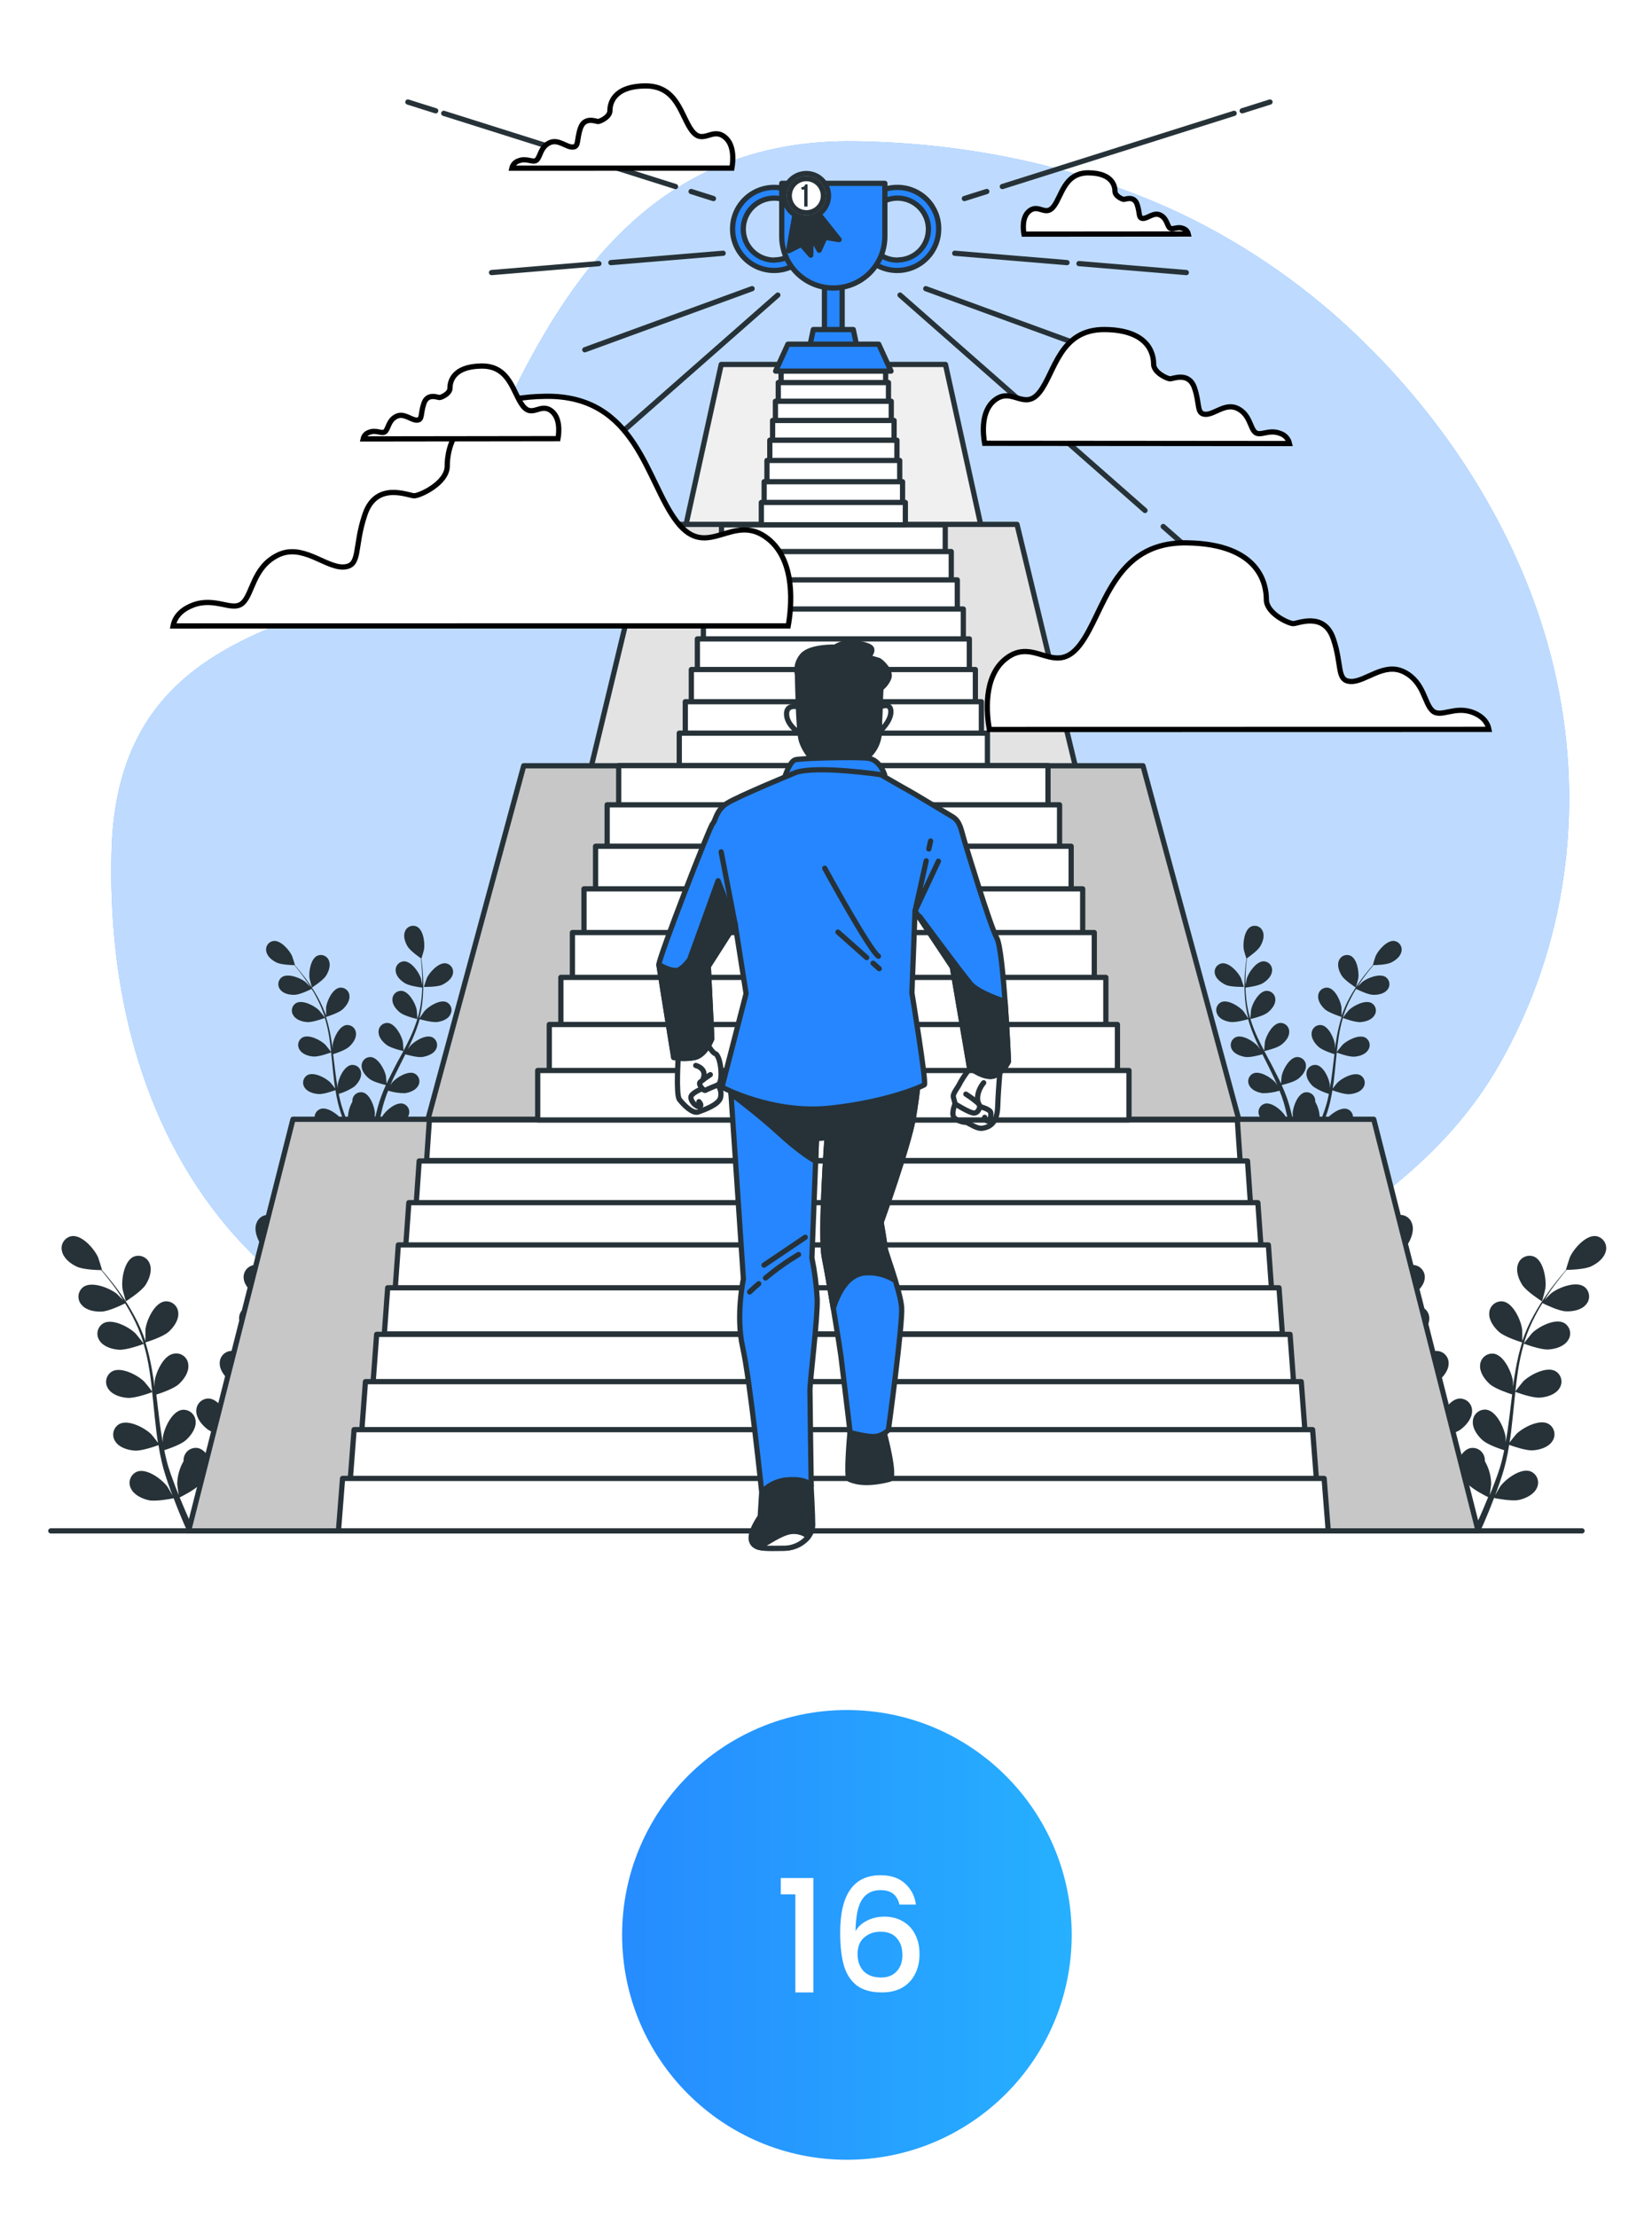 <svg width="316" height="424" viewBox="0 0 316 424" fill="none" xmlns="http://www.w3.org/2000/svg">
<path d="M260.978 65.519C250.684 55.35 238.757 46.98 225.693 40.758C206.241 31.657 184.809 27.277 163.378 27.012C100.741 26.253 95.975 99.856 76.719 110.063C57.461 120.27 22.556 121.496 21.349 162.424C20.597 188.165 26.601 214.633 43.501 234.687C58.972 253.053 81.711 262.362 104.109 269.238C129.257 276.961 155.933 284.539 182.389 279.35C209.565 274.004 228.62 252.503 250.917 237.98C264.953 228.828 277.555 219.197 286.22 204.521C287.257 202.765 288.234 200.978 289.153 199.162C300.756 176.353 303.057 150.043 296.635 125.364C290.891 103.187 277.928 82.091 260.978 65.519Z" fill="#2686FF"/>
<path opacity="0.7" d="M260.978 65.519C250.684 55.35 238.757 46.98 225.693 40.758C206.241 31.657 184.809 27.277 163.378 27.012C100.741 26.253 95.975 99.856 76.719 110.063C57.461 120.27 22.556 121.496 21.349 162.424C20.597 188.165 26.601 214.633 43.501 234.687C58.972 253.053 81.711 262.362 104.109 269.238C129.257 276.961 155.933 284.539 182.389 279.35C209.565 274.004 228.62 252.503 250.917 237.98C264.953 228.828 277.555 219.197 286.22 204.521C287.257 202.765 288.234 200.978 289.153 199.162C300.756 176.353 303.057 150.043 296.635 125.364C290.891 103.187 277.928 82.091 260.978 65.519Z" fill="white"/>
<path d="M9.72 292.742H302.614" stroke="#263238" stroke-linecap="round" stroke-linejoin="round"/>
<path d="M260.15 248.098C261.56 248.73 264.998 248.635 265.004 248.635C265.01 248.635 264.265 246.385 264.195 246.246C263.443 244.666 261.035 242.056 259.139 242.322C258.814 242.368 258.503 242.482 258.226 242.657C257.949 242.833 257.712 243.065 257.531 243.338C257.35 243.612 257.229 243.921 257.176 244.244C257.123 244.568 257.14 244.899 257.224 245.216C257.572 246.575 258.95 247.573 260.15 248.098Z" fill="#263238"/>
<path d="M261.338 258.071C262.798 258.279 265.87 257.394 266.116 257.319C266.619 259.078 267.242 260.802 267.981 262.476C268.398 263.455 268.859 264.422 269.327 265.396C269.049 264.985 268.79 264.618 268.752 264.574C267.608 263.247 264.612 261.363 262.811 262.128C262.515 262.264 262.251 262.461 262.035 262.705C261.82 262.95 261.659 263.237 261.562 263.548C261.465 263.859 261.434 264.187 261.472 264.511C261.509 264.835 261.615 265.147 261.781 265.427C262.444 266.641 264.043 267.241 265.339 267.424C266.635 267.608 269.283 266.912 269.978 266.716L270.528 267.822C271.419 269.598 272.316 271.362 273.138 273.119C273.429 273.751 273.694 274.383 273.959 274.977C273.713 274.61 273.498 274.307 273.46 274.262C272.316 272.942 269.321 271.052 267.519 271.823C267.223 271.958 266.959 272.154 266.744 272.398C266.529 272.643 266.368 272.929 266.27 273.24C266.173 273.55 266.143 273.878 266.18 274.201C266.218 274.524 266.323 274.836 266.489 275.116C267.121 276.329 268.752 276.93 270.047 277.119C271.343 277.309 273.738 276.67 274.566 276.443C274.819 277.075 275.072 277.707 275.287 278.339C275.426 278.775 275.59 279.186 275.704 279.603C275.818 280.02 275.95 280.481 276.07 280.911C276.273 281.745 276.481 282.611 276.658 283.439C276.785 284.008 276.892 284.558 277.006 285.108C276.721 284.476 276.146 283.287 276.083 283.212C275.154 281.726 272.481 279.42 270.578 279.894C270.265 279.983 269.975 280.138 269.725 280.347C269.476 280.556 269.274 280.816 269.131 281.108C268.989 281.401 268.909 281.72 268.898 282.046C268.888 282.371 268.945 282.695 269.068 282.997C269.542 284.299 271.027 285.133 272.278 285.525C273.656 285.942 276.702 285.556 277.088 285.525C277.265 286.435 277.435 287.326 277.581 288.166C277.884 289.873 278.118 291.415 278.295 292.742H279.559C279.338 291.364 279.06 289.746 278.706 287.952C278.523 287.029 278.314 286.056 278.074 285.032C278.99 284.661 279.885 284.239 280.753 283.768C281.758 284.855 284.331 286.131 284.659 286.296C284.312 287.155 283.964 287.99 283.623 288.773C282.991 290.258 282.359 291.592 281.803 292.748H283.18C283.654 291.699 284.16 290.518 284.691 289.228C285.051 288.35 285.418 287.414 285.784 286.447C286.151 286.523 289.172 287.136 290.575 286.82C291.839 286.53 293.4 285.809 293.969 284.545C294.114 284.255 294.197 283.937 294.211 283.612C294.225 283.287 294.171 282.963 294.052 282.661C293.933 282.359 293.751 282.085 293.519 281.857C293.287 281.63 293.009 281.454 292.705 281.341C290.847 280.709 288.009 282.826 286.972 284.235C286.909 284.318 286.34 285.297 285.999 285.917C286.144 285.518 286.296 285.139 286.441 284.728C286.739 283.919 287.01 283.104 287.307 282.2C287.434 281.771 287.566 281.341 287.693 280.905C287.819 280.469 287.927 280.001 288.047 279.546C288.3 278.484 288.502 277.397 288.679 276.291C289.387 276.55 291.915 277.435 293.229 277.34C294.544 277.246 296.168 276.772 296.926 275.609C297.113 275.342 297.241 275.039 297.303 274.719C297.365 274.399 297.359 274.07 297.285 273.753C297.211 273.436 297.071 273.137 296.874 272.878C296.677 272.618 296.428 272.403 296.143 272.246C294.398 271.343 291.276 273.005 290.038 274.237C289.955 274.313 289.165 275.299 288.742 275.849C288.849 275.217 288.957 274.528 289.039 273.852C289.279 271.911 289.462 269.933 289.671 267.968L289.861 266.16C290.113 266.255 293.096 267.367 294.563 267.26C295.871 267.171 297.508 266.691 298.26 265.528C298.447 265.262 298.576 264.959 298.638 264.639C298.7 264.32 298.694 263.991 298.621 263.674C298.548 263.357 298.408 263.059 298.212 262.799C298.016 262.539 297.767 262.323 297.483 262.166C295.738 261.269 292.616 262.924 291.371 264.157C291.283 264.252 290.145 265.674 289.873 266.053C290.012 264.732 290.164 263.411 290.366 262.115C290.63 260.367 291.008 258.638 291.497 256.939C291.611 256.984 294.721 258.159 296.225 258.052C297.533 257.963 299.17 257.483 299.922 256.32C300.11 256.054 300.24 255.751 300.302 255.431C300.365 255.112 300.359 254.782 300.286 254.465C300.213 254.147 300.073 253.849 299.876 253.589C299.68 253.33 299.43 253.114 299.145 252.958C297.4 252.06 294.278 253.716 293.033 254.949C292.938 255.05 291.719 256.579 291.516 256.845C291.516 256.743 291.561 256.642 291.592 256.541C292.13 254.851 292.817 253.212 293.646 251.643C294.089 250.771 294.569 249.962 295.043 249.185C295.605 249.463 298.159 250.702 299.524 250.758C300.889 250.815 302.513 250.512 303.392 249.444C303.607 249.199 303.769 248.911 303.865 248.6C303.962 248.288 303.992 247.96 303.953 247.636C303.914 247.312 303.808 247 303.64 246.72C303.473 246.441 303.248 246.199 302.981 246.012C301.35 244.931 298.064 246.233 296.693 247.327C296.617 247.384 295.928 248.072 295.429 248.591C295.65 248.243 295.871 247.883 296.092 247.554C296.914 246.29 297.735 245.235 298.481 244.287C298.905 243.75 299.296 243.269 299.676 242.827C300.364 242.827 303.139 242.732 304.352 242.163C305.566 241.594 306.88 240.571 307.177 239.212C307.253 238.898 307.262 238.572 307.205 238.254C307.147 237.936 307.024 237.634 306.843 237.367C306.662 237.099 306.428 236.872 306.155 236.7C305.882 236.528 305.575 236.415 305.256 236.368C303.31 236.159 300.99 238.833 300.282 240.432C300.219 240.571 299.505 242.846 299.543 242.839H299.568C299.202 243.263 298.81 243.712 298.393 244.217C297.628 245.153 296.775 246.221 295.928 247.447C294.996 248.752 294.141 250.111 293.368 251.517C292.497 253.088 291.768 254.733 291.188 256.434C291.185 256.455 291.185 256.476 291.188 256.497C291.188 255.922 291.188 254.317 291.156 254.19C290.929 252.459 289.475 249.235 287.547 248.875C287.226 248.825 286.897 248.843 286.583 248.928C286.268 249.014 285.975 249.164 285.723 249.369C285.47 249.575 285.263 249.831 285.116 250.122C284.969 250.412 284.884 250.73 284.868 251.055C284.754 252.44 285.759 253.817 286.732 254.689C287.832 255.675 290.884 256.623 291.156 256.699C290.616 258.445 290.194 260.225 289.892 262.027C289.703 263.076 289.545 264.138 289.406 265.187C289.406 264.688 289.406 264.245 289.406 264.182C289.178 262.444 287.724 259.221 285.797 258.867C285.475 258.817 285.146 258.835 284.832 258.92C284.518 259.005 284.225 259.156 283.972 259.361C283.719 259.567 283.513 259.823 283.366 260.113C283.218 260.404 283.134 260.722 283.117 261.047C283.003 262.431 284.002 263.809 284.982 264.681C285.961 265.554 288.559 266.432 289.248 266.647C289.197 267.058 289.14 267.469 289.09 267.911C288.856 269.876 288.628 271.842 288.35 273.763C288.249 274.439 288.129 275.103 288.009 275.767C288.009 275.324 288.009 274.951 288.009 274.894C287.781 273.163 286.328 269.94 284.4 269.579C284.078 269.529 283.749 269.548 283.435 269.633C283.12 269.719 282.828 269.87 282.575 270.076C282.323 270.282 282.117 270.539 281.971 270.831C281.825 271.122 281.742 271.441 281.727 271.766C281.613 273.144 282.612 274.522 283.585 275.394C284.558 276.266 286.909 277.056 287.731 277.321C287.585 277.998 287.44 278.674 287.276 279.325C287.149 279.767 287.055 280.197 286.909 280.633C286.764 281.069 286.631 281.499 286.492 281.897C286.195 282.706 285.898 283.54 285.588 284.324C285.38 284.874 285.171 285.386 284.956 285.91C285.064 285.234 285.241 283.913 285.241 283.806C285.222 282.264 284.806 280.754 284.034 279.42C284.039 279.248 284.028 279.077 284.002 278.908C283.961 278.585 283.853 278.274 283.684 277.995C283.515 277.716 283.289 277.476 283.022 277.29C282.754 277.105 282.451 276.977 282.131 276.916C281.811 276.855 281.481 276.862 281.164 276.936C279.268 277.441 278.067 280.766 278.004 282.516C278.004 282.618 278.067 283.749 278.118 284.457C278.023 284.046 277.935 283.641 277.834 283.193C277.638 282.358 277.41 281.524 277.202 280.633C277.069 280.203 276.943 279.774 276.81 279.331C276.677 278.889 276.5 278.453 276.348 278.01C275.976 276.986 275.546 275.963 275.084 274.945C275.818 274.768 278.415 274.111 279.458 273.308C280.501 272.506 281.594 271.21 281.581 269.826C281.592 269.498 281.532 269.171 281.407 268.868C281.281 268.565 281.093 268.292 280.854 268.067C280.615 267.842 280.33 267.671 280.02 267.565C279.71 267.458 279.38 267.419 279.053 267.45C277.101 267.658 275.413 270.768 275.059 272.506C275.059 272.613 274.92 273.871 274.87 274.566C274.591 273.934 274.313 273.346 274.016 272.739C273.144 270.982 272.209 269.232 271.28 267.487C270.995 266.95 270.717 266.413 270.439 265.876C270.698 265.813 273.801 265.099 274.971 264.201C276.007 263.405 277.107 262.103 277.101 260.719C277.109 260.391 277.048 260.066 276.922 259.764C276.796 259.461 276.607 259.189 276.368 258.965C276.13 258.74 275.846 258.569 275.537 258.462C275.227 258.354 274.899 258.314 274.573 258.342C272.626 258.551 270.932 261.66 270.578 263.398C270.578 263.525 270.389 265.339 270.37 265.8C269.738 264.618 269.156 263.436 268.606 262.248C267.868 260.644 267.235 258.993 266.71 257.306C266.831 257.274 270.073 256.541 271.267 255.618C272.304 254.822 273.403 253.52 273.397 252.136C273.405 251.809 273.344 251.483 273.218 251.181C273.092 250.879 272.904 250.606 272.665 250.382C272.426 250.158 272.143 249.986 271.833 249.879C271.524 249.772 271.195 249.731 270.869 249.76C268.922 249.975 267.229 253.078 266.875 254.816C266.875 254.949 266.673 256.895 266.666 257.255C266.635 257.154 266.59 257.059 266.565 256.958C266.078 255.252 265.746 253.504 265.573 251.738C265.465 250.765 265.415 249.842 265.383 248.919C266.015 248.843 268.821 248.464 269.991 247.756C271.16 247.049 272.348 245.905 272.519 244.533C272.563 244.21 272.539 243.881 272.448 243.568C272.357 243.255 272.202 242.965 271.991 242.715C271.781 242.466 271.521 242.264 271.227 242.122C270.934 241.98 270.613 241.902 270.288 241.891C268.328 241.891 266.306 244.792 265.762 246.454C265.762 246.549 265.541 247.504 265.402 248.199C265.402 247.788 265.402 247.358 265.402 246.966C265.402 245.481 265.503 244.122 265.592 242.922C265.655 242.239 265.718 241.658 265.788 241.026C266.357 240.634 268.625 239.028 269.321 237.866C270.016 236.703 270.585 235.142 270.047 233.852C269.938 233.55 269.767 233.273 269.545 233.04C269.322 232.807 269.054 232.623 268.757 232.499C268.46 232.376 268.14 232.315 267.818 232.322C267.496 232.328 267.179 232.402 266.887 232.538C265.143 233.442 264.688 236.962 264.991 238.675C264.991 238.826 265.674 241.114 265.706 241.095H265.743C265.661 241.645 265.585 242.239 265.516 242.89C265.402 244.097 265.276 245.456 265.238 246.941C265.182 248.545 265.223 250.151 265.358 251.751C265.498 253.543 265.794 255.319 266.243 257.059V257.116C265.933 256.636 265.023 255.309 264.941 255.22C263.797 253.893 260.808 252.01 259 252.774C258.704 252.91 258.44 253.107 258.224 253.352C258.009 253.597 257.848 253.884 257.751 254.195C257.654 254.506 257.623 254.834 257.661 255.157C257.698 255.481 257.804 255.793 257.97 256.074C258.45 257.281 260.043 257.856 261.338 258.071Z" fill="#263238"/>
<path d="M294.967 248.856C294.967 248.856 295.599 246.568 295.599 246.417C295.839 244.685 295.289 241.19 293.526 240.337C293.229 240.204 292.907 240.135 292.581 240.134C292.256 240.133 291.933 240.201 291.636 240.332C291.338 240.464 291.071 240.657 290.852 240.898C290.633 241.14 290.468 241.424 290.366 241.734C289.892 243.035 290.493 244.634 291.2 245.734C292.054 247.023 294.967 248.856 294.967 248.856Z" fill="#263238"/>
<path d="M234.472 188.336C235.477 188.779 237.942 188.722 237.942 188.722C237.942 188.722 237.411 187.11 237.367 187.015C236.823 185.884 235.117 184.02 233.733 184.209C233.502 184.246 233.282 184.331 233.087 184.459C232.892 184.587 232.726 184.754 232.6 184.95C232.475 185.147 232.391 185.367 232.357 185.598C232.322 185.829 232.337 186.064 232.399 186.289C232.639 187.218 233.625 187.932 234.472 188.336Z" fill="#263238"/>
<path d="M235.332 195.427C236.374 195.579 238.567 194.947 238.744 194.896C239.101 196.151 239.545 197.38 240.072 198.574C240.375 199.276 240.704 199.971 241.039 200.666C240.836 200.369 240.653 200.11 240.628 200.078C239.806 199.13 237.67 197.784 236.381 198.328C236.17 198.426 235.981 198.566 235.828 198.741C235.674 198.916 235.559 199.121 235.489 199.343C235.42 199.565 235.397 199.799 235.423 200.03C235.449 200.261 235.524 200.484 235.641 200.685C236.122 201.551 237.259 201.949 238.169 202.114C239.079 202.278 240.988 201.747 241.487 201.608C241.614 201.873 241.746 202.139 241.879 202.398C242.511 203.662 243.143 204.926 243.744 206.19C243.952 206.632 244.135 207.075 244.331 207.517L243.971 207.005C243.156 206.064 241.013 204.717 239.724 205.261C239.513 205.358 239.324 205.499 239.171 205.674C239.017 205.849 238.902 206.054 238.833 206.277C238.764 206.499 238.742 206.733 238.77 206.964C238.797 207.195 238.872 207.418 238.991 207.618C239.465 208.484 240.609 208.914 241.519 209.047C242.614 209.055 243.703 208.893 244.748 208.566C244.932 209.021 245.109 209.483 245.267 209.938C245.368 210.247 245.482 210.57 245.564 210.86C245.646 211.151 245.734 211.492 245.823 211.796C245.968 212.39 246.12 213.009 246.246 213.597C246.335 214.001 246.411 214.393 246.493 214.785C246.29 214.343 245.861 213.521 245.861 213.42C245.229 212.358 243.288 210.702 241.93 211.05C241.706 211.114 241.498 211.224 241.319 211.373C241.14 211.523 240.995 211.708 240.892 211.917C240.79 212.126 240.733 212.355 240.724 212.587C240.715 212.82 240.756 213.052 240.843 213.268C241.184 214.197 242.246 214.791 243.143 215.07C244.041 215.348 246.303 215.07 246.575 215.07C246.708 215.702 246.828 216.334 246.929 216.966C247.144 218.185 247.314 219.285 247.441 220.239H248.376C248.218 219.253 248.022 218.097 247.744 216.814C247.618 216.15 247.466 215.449 247.302 214.728C247.951 214.465 248.584 214.164 249.198 213.824C250.042 214.549 250.982 215.155 251.991 215.626C251.745 216.258 251.492 216.839 251.245 217.395C250.784 218.457 250.348 219.411 249.95 220.239H250.936C251.271 219.487 251.637 218.647 252.016 217.711C252.269 217.079 252.535 216.416 252.794 215.727C253.059 215.784 255.214 216.22 256.219 215.992C257.224 215.765 258.235 215.272 258.646 214.368C258.749 214.16 258.807 213.932 258.816 213.699C258.825 213.467 258.785 213.235 258.698 213.02C258.612 212.804 258.481 212.609 258.314 212.447C258.147 212.285 257.948 212.16 257.73 212.08C256.402 211.631 254.374 213.142 253.628 214.147C253.584 214.21 253.179 214.905 252.933 215.348C253.04 215.063 253.148 214.791 253.249 214.501C253.464 213.919 253.66 213.338 253.881 212.712C253.976 212.402 254.064 212.08 254.159 211.783C254.254 211.486 254.323 211.151 254.412 210.816C254.589 210.058 254.734 209.28 254.867 208.49C255.372 208.674 257.18 209.306 258.115 209.236C259.051 209.167 260.22 208.832 260.757 208.004C260.891 207.813 260.983 207.596 261.027 207.367C261.072 207.139 261.068 206.903 261.015 206.676C260.963 206.449 260.863 206.235 260.723 206.049C260.583 205.863 260.405 205.709 260.201 205.596C258.937 204.964 256.725 206.139 255.834 207.024C255.783 207.075 255.202 207.783 254.911 208.174C254.987 207.7 255.063 207.226 255.126 206.746C255.296 205.362 255.429 203.946 255.562 202.537L255.695 201.273C255.878 201.342 258.008 202.139 259.057 202.063C259.992 202 261.161 201.652 261.699 200.799C261.832 200.609 261.924 200.392 261.969 200.164C262.013 199.936 262.009 199.701 261.957 199.474C261.904 199.247 261.804 199.035 261.664 198.849C261.524 198.663 261.346 198.51 261.143 198.397C259.879 197.765 257.667 198.941 256.775 199.819C256.712 199.889 255.897 200.9 255.707 201.172C255.808 200.224 255.916 199.276 256.061 198.359C256.249 197.109 256.517 195.872 256.864 194.656C256.952 194.688 259.171 195.528 260.245 195.452C261.18 195.389 262.35 195.041 262.887 194.188C263.02 193.998 263.112 193.782 263.157 193.553C263.201 193.325 263.197 193.09 263.145 192.863C263.092 192.637 262.993 192.424 262.852 192.238C262.712 192.053 262.534 191.899 262.331 191.787C261.067 191.155 258.855 192.324 257.964 193.209C257.894 193.278 257.022 194.372 256.883 194.58C256.883 194.511 256.883 194.435 256.933 194.365C257.319 193.157 257.809 191.986 258.4 190.864C258.722 190.232 259.032 189.663 259.405 189.107C259.803 189.303 261.629 190.194 262.602 190.232C263.576 190.27 264.739 190.055 265.364 189.29C265.518 189.116 265.632 188.911 265.701 188.689C265.77 188.467 265.791 188.233 265.764 188.003C265.737 187.772 265.661 187.55 265.542 187.35C265.423 187.15 265.263 186.978 265.074 186.844C263.911 186.067 261.56 186.996 260.58 187.78C260.529 187.824 260.037 188.311 259.676 188.677C259.841 188.424 259.999 188.165 260.157 187.931C260.738 187.053 261.332 186.276 261.863 185.599C262.166 185.214 262.444 184.873 262.716 184.557C263.209 184.557 265.187 184.487 266.053 184.083C266.919 183.678 267.867 182.945 268.076 181.972C268.131 181.745 268.138 181.51 268.096 181.281C268.055 181.052 267.966 180.834 267.835 180.642C267.704 180.449 267.533 180.286 267.335 180.164C267.137 180.041 266.916 179.962 266.685 179.93C265.295 179.785 263.639 181.694 263.127 182.838C263.083 182.932 262.577 184.557 262.602 184.557L261.762 185.542C261.218 186.212 260.612 186.971 260.005 187.843C259.338 188.777 258.726 189.75 258.172 190.756C257.552 191.881 257.029 193.056 256.611 194.27C256.614 194.285 256.614 194.3 256.611 194.315C256.611 193.904 256.611 192.754 256.611 192.665C256.447 191.401 255.41 189.126 254.033 188.873C253.804 188.84 253.571 188.856 253.348 188.918C253.126 188.98 252.918 189.088 252.74 189.235C252.562 189.382 252.416 189.565 252.312 189.771C252.208 189.978 252.148 190.203 252.137 190.434C252.054 191.42 252.769 192.406 253.47 193.032C254.172 193.657 256.434 194.409 256.63 194.466C256.238 195.708 255.93 196.975 255.707 198.258C255.575 199.01 255.461 199.769 255.36 200.534C255.36 200.18 255.36 199.857 255.36 199.813C255.202 198.549 254.159 196.268 252.781 196.021C252.552 195.987 252.319 196.002 252.096 196.064C251.873 196.126 251.665 196.234 251.487 196.381C251.308 196.528 251.162 196.711 251.059 196.918C250.955 197.125 250.896 197.351 250.885 197.582C250.803 198.568 251.517 199.554 252.212 200.18C252.908 200.805 254.74 201.444 255.259 201.583C255.227 201.873 255.183 202.17 255.151 202.461C254.981 203.864 254.823 205.274 254.62 206.645C254.551 207.125 254.462 207.599 254.38 208.073C254.38 207.757 254.38 207.492 254.38 207.441C254.216 206.177 253.179 203.896 251.802 203.649C251.573 203.616 251.34 203.632 251.117 203.694C250.895 203.756 250.687 203.865 250.509 204.011C250.331 204.158 250.185 204.341 250.081 204.547C249.977 204.754 249.917 204.98 249.906 205.21C249.823 206.196 250.538 207.182 251.239 207.802C252.147 208.412 253.145 208.877 254.197 209.179C254.096 209.666 253.995 210.146 253.875 210.614C253.78 210.924 253.717 211.246 253.609 211.543C253.502 211.84 253.413 212.175 253.312 212.466C253.103 213.047 252.889 213.641 252.68 214.204C252.535 214.596 252.383 214.962 252.231 215.335C252.307 214.855 252.44 213.913 252.44 213.831C252.428 212.721 252.13 211.632 251.574 210.671C251.587 210.549 251.587 210.426 251.574 210.304C251.545 210.073 251.467 209.851 251.347 209.652C251.226 209.453 251.064 209.282 250.873 209.15C250.682 209.017 250.464 208.927 250.236 208.884C250.007 208.841 249.772 208.847 249.545 208.901C248.187 209.261 247.333 211.638 247.264 212.883C247.264 212.959 247.308 213.761 247.352 214.273C247.283 213.976 247.22 213.692 247.144 213.388C247.005 212.788 246.847 212.194 246.676 211.556C246.579 211.252 246.484 210.943 246.392 210.627C246.309 210.317 246.177 209.995 246.069 209.685C245.798 208.952 245.494 208.219 245.166 207.492C245.69 207.365 247.548 206.898 248.288 206.323C249.027 205.748 249.817 204.825 249.811 203.833C249.818 203.6 249.776 203.369 249.687 203.154C249.598 202.939 249.465 202.745 249.296 202.585C249.127 202.425 248.926 202.302 248.707 202.225C248.487 202.149 248.254 202.119 248.022 202.139C246.625 202.29 245.418 204.509 245.166 205.735C245.166 205.811 245.064 206.708 245.033 207.201C244.831 206.765 244.635 206.329 244.401 205.899C243.769 204.635 243.137 203.371 242.448 202.145C242.246 201.76 242.043 201.38 241.848 200.995C242.031 200.951 244.249 200.439 245.083 199.794C245.918 199.149 246.613 198.296 246.607 197.31C246.613 197.077 246.57 196.845 246.48 196.63C246.391 196.415 246.257 196.221 246.088 196.06C245.919 195.9 245.718 195.777 245.498 195.699C245.278 195.622 245.044 195.592 244.812 195.61C243.421 195.762 242.214 197.98 241.961 199.206C241.961 199.301 241.822 200.59 241.81 200.925C241.374 200.078 240.944 199.232 240.546 198.397C240.014 197.251 239.558 196.071 239.181 194.864C239.263 194.864 241.582 194.315 242.435 193.664C243.175 193.095 243.965 192.16 243.958 191.174C243.964 190.941 243.921 190.709 243.832 190.493C243.743 190.278 243.609 190.084 243.44 189.924C243.271 189.763 243.069 189.64 242.85 189.563C242.63 189.485 242.396 189.455 242.164 189.474C240.773 189.625 239.566 191.844 239.313 193.07C239.313 193.164 239.168 194.561 239.162 194.814C239.162 194.744 239.111 194.675 239.092 194.605C238.742 193.387 238.503 192.138 238.378 190.877C238.302 190.175 238.264 189.511 238.245 188.854C238.688 188.804 240.704 188.532 241.538 188.026C242.372 187.521 243.219 186.705 243.32 185.719C243.354 185.488 243.339 185.252 243.275 185.027C243.211 184.802 243.1 184.593 242.95 184.414C242.799 184.235 242.613 184.089 242.402 183.988C242.191 183.886 241.961 183.83 241.727 183.823C240.324 183.823 238.883 185.896 238.498 187.085C238.498 187.154 238.334 187.83 238.239 188.349C238.239 188.058 238.239 187.717 238.239 187.47C238.239 186.408 238.308 185.441 238.372 184.582C238.416 184.095 238.46 183.653 238.511 183.242C238.915 182.964 240.539 181.82 241.039 180.998C241.538 180.177 241.923 179.052 241.563 178.129C241.485 177.91 241.362 177.71 241.201 177.541C241.041 177.373 240.846 177.24 240.631 177.152C240.416 177.064 240.185 177.022 239.952 177.029C239.719 177.036 239.491 177.092 239.282 177.194C238.018 177.826 237.708 180.354 237.917 181.574C237.917 181.681 238.403 183.318 238.422 183.305C238.365 183.703 238.315 184.127 238.264 184.569C238.176 185.429 238.087 186.402 238.062 187.464C238.025 188.61 238.052 189.758 238.144 190.902C238.244 192.182 238.455 193.451 238.776 194.694C238.779 194.708 238.779 194.723 238.776 194.738C238.555 194.39 237.91 193.474 237.853 193.379C237.032 192.431 234.896 191.085 233.606 191.629C233.395 191.726 233.207 191.867 233.053 192.042C232.9 192.217 232.784 192.422 232.715 192.644C232.645 192.866 232.623 193.1 232.649 193.331C232.675 193.562 232.749 193.785 232.867 193.986C233.265 194.864 234.403 195.288 235.332 195.427Z" fill="#263238"/>
<path d="M259.36 188.848C259.36 188.848 259.809 187.211 259.822 187.104C259.992 185.84 259.6 183.369 258.336 182.762C258.124 182.666 257.894 182.616 257.661 182.615C257.428 182.614 257.198 182.663 256.985 182.757C256.772 182.851 256.582 182.989 256.426 183.162C256.27 183.335 256.152 183.539 256.08 183.76C255.739 184.689 256.169 185.827 256.681 186.611C257.275 187.533 259.36 188.848 259.36 188.848Z" fill="#263238"/>
<path d="M58.871 248.098C57.468 248.73 54.023 248.635 54.023 248.635C54.023 248.635 54.763 246.385 54.826 246.246C55.584 244.666 57.986 242.056 59.882 242.322C60.206 242.37 60.517 242.486 60.793 242.663C61.069 242.84 61.305 243.074 61.484 243.349C61.663 243.623 61.782 243.933 61.833 244.257C61.883 244.581 61.865 244.912 61.778 245.229C61.456 246.575 60.072 247.573 58.871 248.098Z" fill="#263238"/>
<path d="M57.683 258.071C56.229 258.279 53.151 257.394 52.911 257.319C52.393 259.077 51.76 260.8 51.015 262.476C50.592 263.455 50.137 264.422 49.669 265.396C49.947 264.985 50.2 264.618 50.244 264.574C51.388 263.247 54.377 261.363 56.185 262.128C56.485 262.261 56.755 262.456 56.974 262.7C57.194 262.944 57.359 263.232 57.46 263.545C57.56 263.858 57.593 264.189 57.556 264.515C57.52 264.842 57.414 265.157 57.247 265.44C56.577 266.653 54.984 267.254 53.688 267.437C52.393 267.62 49.739 266.925 49.043 266.729C48.86 267.096 48.683 267.468 48.493 267.835C47.609 269.611 46.711 271.374 45.883 273.131C45.593 273.763 45.334 274.395 45.068 274.989C45.315 274.623 45.529 274.319 45.567 274.275C46.711 272.954 49.701 271.065 51.508 271.836C51.804 271.971 52.068 272.167 52.283 272.411C52.498 272.655 52.66 272.942 52.757 273.252C52.854 273.563 52.885 273.89 52.847 274.214C52.809 274.537 52.704 274.848 52.538 275.128C51.868 276.342 50.269 276.942 48.98 277.132C47.691 277.321 45.289 276.683 44.461 276.456C44.209 277.088 43.949 277.72 43.734 278.352C43.596 278.788 43.431 279.198 43.317 279.616L42.976 280.962C42.774 281.796 42.559 282.662 42.388 283.49C42.262 284.058 42.148 284.608 42.034 285.158C42.319 284.526 42.9 283.338 42.957 283.262C43.892 281.777 46.559 279.47 48.462 279.944C48.775 280.033 49.067 280.187 49.317 280.396C49.567 280.605 49.77 280.864 49.913 281.157C50.056 281.45 50.136 281.77 50.147 282.095C50.159 282.421 50.101 282.745 49.979 283.047C49.505 284.349 48.013 285.183 46.768 285.575C45.39 285.992 42.344 285.607 41.959 285.575C41.775 286.485 41.605 287.376 41.459 288.217C41.162 289.923 40.928 291.466 40.745 292.793H39.481C39.696 291.415 39.974 289.797 40.328 288.002C40.511 287.079 40.726 286.106 40.96 285.082C40.044 284.712 39.149 284.29 38.28 283.818C37.276 284.905 34.703 286.182 34.368 286.346C34.722 287.206 35.07 288.04 35.411 288.824C36.043 290.309 36.675 291.642 37.225 292.799H35.809C35.342 291.75 34.83 290.568 34.305 289.279C33.945 288.4 33.578 287.465 33.212 286.498C32.839 286.574 29.824 287.187 28.415 286.871C27.151 286.58 25.596 285.86 25.021 284.596C24.877 284.305 24.795 283.987 24.781 283.663C24.767 283.338 24.821 283.015 24.941 282.713C25.06 282.41 25.241 282.137 25.473 281.909C25.704 281.682 25.981 281.505 26.285 281.391C28.143 280.759 30.981 282.877 32.023 284.286C32.08 284.368 32.656 285.348 32.997 285.967C32.845 285.569 32.7 285.19 32.548 284.779C32.251 283.97 31.979 283.155 31.689 282.251C31.556 281.821 31.43 281.391 31.297 280.955C31.164 280.519 31.069 280.052 30.949 279.597C30.696 278.535 30.488 277.448 30.317 276.342C29.609 276.601 27.075 277.486 25.767 277.391C24.459 277.296 22.822 276.822 22.07 275.659C21.883 275.393 21.754 275.09 21.692 274.77C21.63 274.451 21.635 274.122 21.709 273.805C21.782 273.488 21.921 273.189 22.117 272.93C22.313 272.67 22.562 272.454 22.847 272.297C24.591 271.393 27.72 273.055 28.958 274.288C29.034 274.364 29.824 275.35 30.222 275.899C30.121 275.267 30.014 274.578 29.932 273.902C29.692 271.962 29.502 269.984 29.3 268.018C29.243 267.386 29.173 266.811 29.11 266.211C28.863 266.306 25.874 267.418 24.408 267.31C23.106 267.222 21.469 266.742 20.711 265.579C20.524 265.312 20.396 265.009 20.334 264.689C20.272 264.369 20.279 264.04 20.352 263.723C20.426 263.406 20.566 263.108 20.763 262.848C20.96 262.589 21.209 262.373 21.494 262.217C23.232 261.319 26.361 262.975 27.599 264.207C27.694 264.302 28.863 265.724 29.104 266.103C28.958 264.782 28.813 263.462 28.604 262.166C28.343 260.418 27.967 258.689 27.48 256.99C27.359 257.034 24.25 258.21 22.746 258.102C21.444 258.014 19.807 257.533 19.049 256.371C18.862 256.104 18.733 255.8 18.672 255.481C18.61 255.161 18.616 254.832 18.69 254.515C18.764 254.197 18.904 253.899 19.101 253.64C19.298 253.38 19.547 253.165 19.832 253.008C21.57 252.111 24.699 253.767 25.937 254.999C26.038 255.1 27.258 256.63 27.46 256.895C27.429 256.794 27.41 256.693 27.378 256.592C26.843 254.901 26.157 253.262 25.331 251.694C24.882 250.822 24.408 250.013 23.928 249.235C23.372 249.513 20.812 250.752 19.447 250.809C18.082 250.866 16.464 250.562 15.585 249.494C15.37 249.249 15.209 248.962 15.113 248.651C15.016 248.34 14.986 248.012 15.024 247.689C15.062 247.365 15.168 247.053 15.334 246.773C15.501 246.493 15.724 246.251 15.99 246.063C17.627 244.982 20.913 246.284 22.31 247.377C22.386 247.434 23.074 248.123 23.574 248.641C23.352 248.294 23.125 247.933 22.942 247.605C22.12 246.341 21.292 245.285 20.553 244.337C20.129 243.8 19.731 243.32 19.358 242.877C18.669 242.877 15.895 242.783 14.681 242.214C13.468 241.645 12.153 240.621 11.856 239.262C11.773 238.945 11.758 238.613 11.812 238.289C11.866 237.964 11.988 237.655 12.17 237.382C12.352 237.109 12.59 236.877 12.868 236.702C13.146 236.527 13.459 236.413 13.784 236.368C15.737 236.159 18.05 238.833 18.764 240.432C18.827 240.571 19.541 242.846 19.504 242.839H19.459C19.832 243.263 20.224 243.712 20.641 244.217C21.4 245.153 22.253 246.221 23.106 247.447C24.029 248.752 24.873 250.111 25.634 251.517C26.507 253.088 27.239 254.733 27.821 256.434V256.497C27.821 255.922 27.821 254.317 27.821 254.19C28.042 252.458 29.502 249.235 31.43 248.875C31.751 248.824 32.08 248.841 32.394 248.926C32.709 249.011 33.002 249.161 33.254 249.367C33.506 249.573 33.712 249.83 33.859 250.121C34.005 250.412 34.088 250.73 34.103 251.055C34.217 252.44 33.218 253.817 32.245 254.689C31.145 255.675 28.086 256.623 27.821 256.699C28.358 258.446 28.78 260.225 29.085 262.027C29.274 263.076 29.426 264.138 29.571 265.187C29.571 264.688 29.571 264.245 29.571 264.182C29.799 262.444 31.253 259.221 33.18 258.867C33.517 258.788 33.866 258.785 34.204 258.858C34.542 258.932 34.859 259.08 35.131 259.292C35.404 259.505 35.626 259.775 35.781 260.084C35.935 260.394 36.018 260.733 36.024 261.079C36.138 262.463 35.139 263.841 34.166 264.713C33.193 265.585 30.589 266.464 29.9 266.678C29.951 267.089 30.008 267.5 30.052 267.942C30.292 269.908 30.513 271.874 30.797 273.795C30.892 274.471 31.019 275.135 31.139 275.798C31.139 275.356 31.139 274.983 31.139 274.926C31.366 273.194 32.82 269.971 34.754 269.611C35.073 269.562 35.398 269.58 35.71 269.664C36.021 269.747 36.312 269.895 36.563 270.097C36.815 270.299 37.021 270.551 37.17 270.838C37.319 271.124 37.406 271.438 37.427 271.76C37.541 273.138 36.542 274.515 35.563 275.387C34.583 276.26 32.238 277.05 31.423 277.315C31.569 277.991 31.707 278.668 31.878 279.318C32.005 279.761 32.093 280.191 32.245 280.627C32.396 281.063 32.523 281.493 32.662 281.891C32.953 282.7 33.256 283.534 33.559 284.318C33.768 284.867 33.983 285.379 34.191 285.904C34.084 285.228 33.907 283.907 33.901 283.799C33.922 282.258 34.338 280.748 35.108 279.413C35.106 279.242 35.116 279.071 35.139 278.901C35.18 278.578 35.289 278.267 35.458 277.989C35.626 277.71 35.852 277.47 36.119 277.284C36.387 277.098 36.691 276.971 37.011 276.909C37.331 276.848 37.66 276.855 37.977 276.93C39.873 277.435 41.074 280.759 41.137 282.51C41.137 282.611 41.074 283.742 41.017 284.45C41.112 284.04 41.2 283.635 41.308 283.186C41.504 282.352 41.725 281.518 41.94 280.627C42.066 280.197 42.199 279.767 42.331 279.325C42.464 278.882 42.635 278.446 42.786 278.004C43.166 276.98 43.587 275.958 44.05 274.939C43.311 274.762 40.72 274.104 39.677 273.302C38.634 272.499 37.541 271.204 37.547 269.82C37.538 269.492 37.598 269.166 37.724 268.863C37.85 268.56 38.038 268.288 38.277 268.063C38.516 267.839 38.8 267.667 39.11 267.56C39.42 267.454 39.749 267.414 40.075 267.443C42.022 267.652 43.715 270.761 44.069 272.499C44.069 272.607 44.209 273.864 44.259 274.56C44.537 273.928 44.809 273.34 45.112 272.733C45.984 270.976 46.92 269.225 47.849 267.481C48.133 266.944 48.405 266.407 48.689 265.87C48.424 265.806 45.321 265.092 44.158 264.195C43.115 263.398 42.016 262.096 42.028 260.712C42.018 260.384 42.077 260.058 42.203 259.755C42.328 259.451 42.517 259.178 42.756 258.954C42.995 258.729 43.279 258.558 43.59 258.451C43.9 258.345 44.229 258.305 44.556 258.336C46.509 258.545 48.196 261.654 48.55 263.392C48.55 263.518 48.746 265.332 48.765 265.794C49.397 264.612 49.979 263.43 50.522 262.242C51.258 260.636 51.891 258.985 52.418 257.3C52.298 257.268 49.056 256.535 47.861 255.612C46.819 254.816 45.719 253.514 45.732 252.13C45.722 251.802 45.782 251.476 45.908 251.173C46.034 250.871 46.223 250.598 46.462 250.373C46.7 250.149 46.984 249.978 47.294 249.871C47.604 249.764 47.933 249.724 48.26 249.754C50.212 249.968 51.906 253.072 52.26 254.81C52.26 254.942 52.462 256.889 52.469 257.249C52.469 257.148 52.538 257.053 52.57 256.952C53.051 255.244 53.383 253.497 53.562 251.732C53.669 250.758 53.72 249.836 53.745 248.913C53.113 248.837 50.307 248.458 49.144 247.75C47.981 247.042 46.787 245.898 46.616 244.527C46.572 244.204 46.596 243.876 46.686 243.563C46.777 243.251 46.932 242.96 47.141 242.711C47.351 242.462 47.611 242.26 47.904 242.118C48.196 241.976 48.516 241.896 48.841 241.885C50.807 241.885 52.829 244.786 53.366 246.448C53.366 246.543 53.594 247.497 53.726 248.192C53.726 247.782 53.726 247.352 53.726 246.96C53.726 245.475 53.632 244.116 53.537 242.915C53.48 242.233 53.41 241.651 53.347 241.019C52.778 240.627 50.51 239.022 49.814 237.859C49.119 236.696 48.55 235.135 49.081 233.846C49.194 233.535 49.372 233.252 49.603 233.016C49.834 232.779 50.113 232.595 50.421 232.475C50.729 232.354 51.059 232.301 51.389 232.319C51.72 232.336 52.042 232.424 52.336 232.576C54.074 233.48 54.535 237 54.232 238.712C54.232 238.864 53.55 241.152 53.518 241.133C53.594 241.683 53.669 242.277 53.739 242.928C53.859 244.135 53.986 245.494 54.017 246.979C54.072 248.583 54.034 250.189 53.903 251.789C53.764 253.581 53.466 255.358 53.012 257.097V257.154C53.322 256.674 54.226 255.347 54.308 255.258C55.458 253.931 58.447 252.048 60.255 252.812C60.55 252.949 60.814 253.146 61.029 253.391C61.243 253.636 61.404 253.923 61.501 254.234C61.597 254.545 61.627 254.873 61.589 255.196C61.551 255.52 61.445 255.831 61.279 256.111C60.577 257.281 58.978 257.856 57.683 258.071Z" fill="#263238"/>
<path d="M24.06 248.856C24.06 248.856 23.428 246.568 23.428 246.417C23.188 244.685 23.744 241.19 25.508 240.337C25.805 240.204 26.127 240.135 26.452 240.134C26.778 240.133 27.1 240.201 27.398 240.332C27.696 240.464 27.963 240.657 28.182 240.898C28.4 241.14 28.566 241.424 28.668 241.734C29.135 243.035 28.541 244.634 27.827 245.734C26.974 247.023 24.06 248.856 24.06 248.856Z" fill="#263238"/>
<path d="M84.543 188.336C83.538 188.779 81.079 188.722 81.079 188.722C81.079 188.722 81.604 187.11 81.654 187.015C82.192 185.884 83.898 184.02 85.288 184.209C85.518 184.247 85.737 184.332 85.932 184.461C86.126 184.589 86.291 184.756 86.417 184.952C86.542 185.149 86.624 185.369 86.659 185.599C86.693 185.829 86.678 186.064 86.616 186.289C86.388 187.218 85.402 187.932 84.543 188.336Z" fill="#263238"/>
<path d="M83.696 195.427C82.653 195.579 80.46 194.947 80.283 194.896C79.921 196.151 79.476 197.379 78.95 198.574C78.653 199.276 78.318 199.971 77.989 200.666C78.191 200.369 78.368 200.11 78.4 200.078C79.215 199.13 81.358 197.784 82.647 198.328C82.858 198.425 83.046 198.566 83.2 198.741C83.353 198.916 83.468 199.121 83.538 199.343C83.607 199.566 83.628 199.8 83.601 200.031C83.574 200.262 83.499 200.485 83.38 200.685C82.906 201.551 81.762 201.949 80.852 202.114C79.942 202.278 78.033 201.747 77.534 201.608C77.401 201.873 77.275 202.139 77.142 202.398C76.51 203.662 75.878 204.926 75.246 206.19C75.037 206.632 74.848 207.075 74.658 207.517L75.012 207.005C75.834 206.064 77.97 204.717 79.259 205.261C79.47 205.359 79.659 205.499 79.812 205.674C79.966 205.849 80.081 206.054 80.151 206.276C80.221 206.498 80.243 206.732 80.217 206.963C80.191 207.194 80.116 207.417 79.999 207.618C79.518 208.484 78.381 208.914 77.471 209.047C76.378 209.055 75.29 208.893 74.248 208.566C74.064 209.021 73.881 209.483 73.729 209.938C73.628 210.247 73.514 210.57 73.432 210.86L73.167 211.796C73.028 212.39 72.876 213.009 72.75 213.597C72.661 214.001 72.579 214.393 72.497 214.785C72.699 214.343 73.129 213.521 73.16 213.42C73.792 212.358 75.733 210.702 77.091 211.05C77.316 211.114 77.524 211.224 77.702 211.373C77.881 211.523 78.026 211.708 78.128 211.918C78.23 212.127 78.286 212.355 78.294 212.588C78.302 212.821 78.26 213.053 78.172 213.268C77.837 214.197 76.769 214.791 75.878 215.07C74.892 215.367 72.718 215.07 72.446 215.07C72.314 215.702 72.194 216.334 72.086 216.966C71.871 218.185 71.707 219.285 71.58 220.239H70.664C70.816 219.253 71.018 218.097 71.296 216.814C71.429 216.15 71.58 215.449 71.745 214.728C71.096 214.464 70.463 214.163 69.849 213.824C69.006 214.552 68.066 215.158 67.055 215.626C67.308 216.258 67.555 216.839 67.801 217.395C68.262 218.457 68.705 219.411 69.103 220.239H68.067C67.725 219.485 67.365 218.642 66.986 217.711C66.727 217.079 66.468 216.416 66.202 215.727C65.943 215.784 63.788 216.22 62.777 215.992C61.867 215.79 60.767 215.272 60.356 214.368C60.249 214.156 60.19 213.924 60.18 213.687C60.171 213.451 60.213 213.215 60.303 212.995C60.393 212.776 60.529 212.579 60.701 212.416C60.874 212.254 61.08 212.131 61.304 212.055C62.631 211.606 64.66 213.117 65.4 214.122C65.444 214.185 65.848 214.88 66.095 215.322C65.994 215.038 65.886 214.766 65.779 214.475C65.57 213.894 65.374 213.313 65.147 212.687C65.058 212.377 64.963 212.055 64.869 211.758C64.774 211.461 64.704 211.126 64.622 210.791C64.439 210.032 64.293 209.255 64.167 208.465C63.661 208.648 61.854 209.28 60.912 209.211C59.971 209.141 58.814 208.806 58.27 207.978C58.138 207.787 58.047 207.57 58.004 207.341C57.96 207.112 57.965 206.877 58.018 206.65C58.071 206.423 58.171 206.21 58.311 206.024C58.452 205.838 58.629 205.684 58.833 205.571C60.097 204.939 62.309 206.114 63.194 206.999C63.251 207.049 63.826 207.757 64.117 208.149C64.047 207.675 63.965 207.201 63.908 206.721C63.737 205.337 63.605 203.921 63.466 202.512C63.428 202.082 63.377 201.652 63.333 201.248C63.156 201.317 61.02 202.114 59.971 202.038C59.042 201.974 57.872 201.627 57.329 200.774C57.195 200.583 57.103 200.367 57.059 200.139C57.014 199.91 57.019 199.675 57.071 199.449C57.123 199.222 57.223 199.009 57.363 198.824C57.504 198.638 57.681 198.484 57.885 198.372C59.149 197.74 61.367 198.916 62.252 199.794C62.322 199.864 63.131 200.875 63.327 201.147C63.225 200.199 63.118 199.251 62.973 198.334C62.778 197.091 62.502 195.862 62.145 194.656C62.062 194.688 59.838 195.528 58.764 195.452C57.834 195.389 56.665 195.041 56.122 194.188C55.988 193.998 55.896 193.782 55.852 193.553C55.807 193.325 55.811 193.09 55.864 192.863C55.916 192.637 56.016 192.424 56.156 192.238C56.296 192.053 56.474 191.899 56.678 191.787C57.942 191.155 60.16 192.324 61.045 193.209C61.114 193.278 61.987 194.372 62.132 194.58C62.132 194.511 62.132 194.435 62.075 194.365C61.69 193.157 61.199 191.986 60.609 190.864C60.293 190.232 59.977 189.663 59.61 189.107C59.212 189.303 57.386 190.194 56.406 190.232C55.426 190.27 54.276 190.055 53.644 189.29C53.491 189.116 53.376 188.911 53.307 188.689C53.239 188.467 53.217 188.233 53.245 188.003C53.272 187.772 53.348 187.55 53.467 187.35C53.586 187.15 53.745 186.978 53.935 186.844C55.104 186.067 57.455 186.996 58.435 187.78C58.485 187.824 58.978 188.311 59.332 188.677C59.174 188.424 59.016 188.165 58.858 187.931C58.27 187.053 57.683 186.276 57.152 185.599C56.849 185.214 56.564 184.873 56.299 184.557C55.806 184.557 53.821 184.487 52.955 184.083C52.09 183.678 51.142 182.945 50.939 181.972C50.883 181.746 50.875 181.511 50.916 181.282C50.956 181.052 51.045 180.835 51.175 180.642C51.306 180.449 51.476 180.286 51.674 180.164C51.871 180.041 52.093 179.962 52.323 179.93C53.72 179.785 55.376 181.694 55.882 182.838C55.926 182.932 56.438 184.557 56.412 184.557H56.381C56.646 184.86 56.924 185.189 57.221 185.542C57.765 186.212 58.378 186.971 58.985 187.843C59.648 188.779 60.258 189.752 60.811 190.756C61.434 191.879 61.957 193.055 62.372 194.27C62.372 194.27 62.372 194.302 62.372 194.315C62.372 193.904 62.372 192.754 62.372 192.665C62.53 191.401 63.573 189.126 64.951 188.873C65.18 188.839 65.413 188.854 65.636 188.916C65.859 188.978 66.067 189.086 66.245 189.233C66.424 189.38 66.57 189.563 66.673 189.77C66.777 189.977 66.836 190.203 66.847 190.434C66.929 191.42 66.215 192.406 65.52 193.032C64.73 193.733 62.549 194.409 62.36 194.466C62.75 195.708 63.056 196.975 63.276 198.258C63.415 199.01 63.522 199.769 63.624 200.534C63.624 200.18 63.624 199.857 63.624 199.813C63.788 198.549 64.824 196.268 66.202 196.021C66.431 195.988 66.664 196.004 66.886 196.066C67.109 196.128 67.316 196.236 67.495 196.383C67.673 196.53 67.819 196.713 67.923 196.919C68.027 197.125 68.086 197.351 68.098 197.582C68.18 198.568 67.466 199.554 66.765 200.18C66.063 200.805 64.237 201.444 63.718 201.583L63.832 202.461C63.996 203.864 64.161 205.274 64.363 206.645C64.433 207.125 64.521 207.599 64.603 208.073C64.603 207.757 64.603 207.492 64.603 207.441C64.761 206.177 65.804 203.896 67.182 203.649C67.411 203.615 67.644 203.63 67.867 203.692C68.09 203.754 68.297 203.862 68.476 204.009C68.655 204.156 68.801 204.339 68.904 204.546C69.008 204.753 69.067 204.979 69.078 205.21C69.16 206.196 68.446 207.182 67.751 207.802C66.842 208.412 65.844 208.877 64.793 209.179C64.894 209.666 64.995 210.146 65.115 210.614C65.204 210.924 65.267 211.246 65.374 211.543C65.482 211.84 65.576 212.175 65.671 212.466C65.886 213.047 66.095 213.641 66.303 214.204C66.455 214.596 66.607 214.962 66.752 215.335C66.676 214.855 66.55 213.913 66.55 213.831C66.559 212.721 66.855 211.632 67.409 210.671C67.4 210.549 67.4 210.426 67.409 210.304C67.437 210.073 67.514 209.85 67.635 209.651C67.755 209.451 67.917 209.28 68.108 209.147C68.3 209.014 68.518 208.924 68.747 208.882C68.976 208.839 69.212 208.846 69.438 208.901C70.79 209.261 71.65 211.638 71.713 212.883C71.713 212.959 71.669 213.761 71.631 214.273C71.701 213.976 71.764 213.692 71.833 213.388C71.979 212.788 72.137 212.194 72.307 211.556C72.396 211.252 72.49 210.924 72.585 210.627C72.68 210.33 72.806 209.995 72.914 209.685C73.179 208.952 73.489 208.219 73.811 207.492C73.287 207.365 71.435 206.898 70.689 206.323C69.944 205.748 69.16 204.825 69.166 203.833C69.16 203.6 69.203 203.368 69.293 203.153C69.382 202.938 69.516 202.744 69.685 202.584C69.854 202.425 70.056 202.302 70.275 202.226C70.495 202.149 70.729 202.119 70.961 202.139C72.352 202.29 73.565 204.509 73.818 205.735C73.818 205.811 73.912 206.708 73.95 207.201C74.146 206.765 74.342 206.329 74.582 205.899C75.214 204.635 75.846 203.371 76.535 202.145L77.167 200.995C76.978 200.951 74.759 200.439 73.925 199.794C73.091 199.149 72.402 198.296 72.408 197.31C72.401 197.078 72.444 196.846 72.532 196.631C72.621 196.415 72.754 196.221 72.923 196.061C73.091 195.9 73.292 195.777 73.512 195.699C73.731 195.622 73.965 195.591 74.197 195.61C75.594 195.762 76.801 197.98 77.054 199.206C77.054 199.301 77.186 200.59 77.199 200.925C77.641 200.078 78.071 199.232 78.463 198.397C78.996 197.251 79.454 196.071 79.834 194.864C79.746 194.864 77.433 194.315 76.573 193.664C75.834 193.095 75.05 192.16 75.056 191.174C75.049 190.941 75.092 190.709 75.18 190.494C75.269 190.278 75.402 190.084 75.571 189.924C75.74 189.763 75.94 189.64 76.16 189.563C76.379 189.485 76.613 189.455 76.845 189.474C78.242 189.625 79.449 191.844 79.702 193.07C79.702 193.164 79.847 194.561 79.853 194.814C79.853 194.744 79.904 194.675 79.923 194.605C80.268 193.386 80.505 192.138 80.631 190.877C80.713 190.175 80.744 189.511 80.763 188.854C80.327 188.804 78.311 188.532 77.477 188.026C76.643 187.521 75.79 186.705 75.688 185.719C75.656 185.488 75.674 185.252 75.739 185.027C75.803 184.803 75.915 184.594 76.066 184.415C76.216 184.237 76.403 184.092 76.614 183.99C76.824 183.888 77.054 183.831 77.287 183.823C78.684 183.823 80.131 185.896 80.517 187.085C80.517 187.154 80.681 187.83 80.776 188.349C80.776 188.058 80.776 187.717 80.776 187.47C80.776 186.408 80.707 185.441 80.637 184.582C80.599 184.095 80.549 183.653 80.504 183.242C80.094 182.964 78.476 181.82 77.976 180.998C77.477 180.177 77.091 179.052 77.458 178.129C77.536 177.91 77.659 177.71 77.82 177.541C77.981 177.373 78.175 177.24 78.39 177.152C78.605 177.064 78.837 177.022 79.069 177.029C79.302 177.036 79.53 177.092 79.74 177.194C81.004 177.826 81.313 180.354 81.105 181.574C81.105 181.681 80.618 183.318 80.593 183.305C80.643 183.703 80.7 184.127 80.751 184.569C80.833 185.429 80.921 186.402 80.947 187.464C80.984 188.61 80.957 189.758 80.865 190.902C80.768 192.182 80.556 193.451 80.233 194.694C80.235 194.708 80.235 194.723 80.233 194.738C80.454 194.39 81.105 193.474 81.162 193.379C81.977 192.431 84.119 191.085 85.409 191.629C85.62 191.726 85.808 191.867 85.962 192.042C86.115 192.217 86.23 192.422 86.299 192.644C86.368 192.867 86.39 193.101 86.363 193.332C86.336 193.563 86.26 193.786 86.142 193.986C85.763 194.864 84.619 195.288 83.696 195.427Z" fill="#263238"/>
<path d="M59.667 188.848C59.667 188.848 59.218 187.211 59.206 187.103C59.029 185.839 59.427 183.368 60.685 182.761C60.897 182.666 61.128 182.616 61.361 182.615C61.594 182.614 61.825 182.662 62.039 182.756C62.252 182.85 62.443 182.988 62.6 183.161C62.756 183.334 62.875 183.538 62.947 183.76C63.282 184.689 62.852 185.827 62.347 186.61C61.746 187.533 59.667 188.848 59.667 188.848Z" fill="#263238"/>
<path d="M180.853 69.69H137.959L131.108 100.842H187.704L180.853 69.69Z" fill="#F0F0F0" stroke="#263238" stroke-linecap="round" stroke-linejoin="round"/>
<path d="M194.536 100.273H124.276L113.058 146.757H205.754L194.536 100.273Z" fill="#E3E3E3" stroke="#263238" stroke-linecap="round" stroke-linejoin="round"/>
<path d="M180.809 100.355H138.01V105.999H180.809V100.355Z" fill="white" stroke="#263238" stroke-linecap="round" stroke-linejoin="round"/>
<path d="M181.959 105.474H136.853V111.238H181.959V105.474Z" fill="white" stroke="#263238" stroke-linecap="round" stroke-linejoin="round"/>
<path d="M183.116 110.891H135.703V116.768H183.116V110.891Z" fill="white" stroke="#263238" stroke-linecap="round" stroke-linejoin="round"/>
<path d="M184.266 116.458H134.546V122.456H184.266V116.458Z" fill="white" stroke="#263238" stroke-linecap="round" stroke-linejoin="round"/>
<path d="M185.422 122.172H133.396V128.283H185.422V122.172Z" fill="white" stroke="#263238" stroke-linecap="round" stroke-linejoin="round"/>
<path d="M186.573 128.03H132.24V134.262H186.573V128.03Z" fill="white" stroke="#263238" stroke-linecap="round" stroke-linejoin="round"/>
<path d="M187.723 134.186H131.083V140.538H187.723V134.186Z" fill="white" stroke="#263238" stroke-linecap="round" stroke-linejoin="round"/>
<path d="M188.879 140.196H129.933V146.662H188.879V140.196Z" fill="white" stroke="#263238" stroke-linecap="round" stroke-linejoin="round"/>
<path d="M169.408 69.766H149.405V73.495H169.408V69.766Z" fill="white" stroke="#263238" stroke-linecap="round" stroke-linejoin="round"/>
<path d="M169.951 73.154H148.867V76.958H169.951V73.154Z" fill="white" stroke="#263238" stroke-linecap="round" stroke-linejoin="round"/>
<path d="M170.482 76.731H148.324V80.611H170.482V76.731Z" fill="white" stroke="#263238" stroke-linecap="round" stroke-linejoin="round"/>
<path d="M171.025 80.403H147.787V84.365H171.025V80.403Z" fill="white" stroke="#263238" stroke-linecap="round" stroke-linejoin="round"/>
<path d="M171.569 84.176H147.25V88.214H171.569V84.176Z" fill="white" stroke="#263238" stroke-linecap="round" stroke-linejoin="round"/>
<path d="M172.1 88.05H146.706V92.164H172.1V88.05Z" fill="white" stroke="#263238" stroke-linecap="round" stroke-linejoin="round"/>
<path d="M172.643 92.114H146.169V96.31H172.643V92.114Z" fill="white" stroke="#263238" stroke-linecap="round" stroke-linejoin="round"/>
<path d="M173.18 96.082H145.632V100.355H173.18V96.082Z" fill="white" stroke="#263238" stroke-linecap="round" stroke-linejoin="round"/>
<path d="M218.634 146.434H100.178L81.269 216.22H237.543L218.634 146.434Z" fill="#C7C7C7" stroke="#263238" stroke-linecap="round" stroke-linejoin="round"/>
<path d="M262.773 214.033H56.039L36.075 292.742H282.738L262.773 214.033Z" fill="#C7C7C7" stroke="#263238" stroke-linecap="round" stroke-linejoin="round"/>
<path d="M237.208 221.926H81.604L82.135 214.153H236.678L237.208 221.926Z" fill="white" stroke="#263238" stroke-linecap="round" stroke-linejoin="round"/>
<path d="M239.187 230.042H79.626L80.182 222.009H238.63L239.187 230.042Z" fill="white" stroke="#263238" stroke-linecap="round" stroke-linejoin="round"/>
<path d="M241.196 238.27H77.616L78.204 229.979H240.609L241.196 238.27Z" fill="white" stroke="#263238" stroke-linecap="round" stroke-linejoin="round"/>
<path d="M243.231 246.619H75.581L76.194 238.062H242.618L243.231 246.619Z" fill="white" stroke="#263238" stroke-linecap="round" stroke-linejoin="round"/>
<path d="M245.298 255.088H73.514L74.159 246.259H244.653L245.298 255.088Z" fill="white" stroke="#263238" stroke-linecap="round" stroke-linejoin="round"/>
<path d="M247.44 264.283H71.372L72.048 255.164H246.764L247.44 264.283Z" fill="white" stroke="#263238" stroke-linecap="round" stroke-linejoin="round"/>
<path d="M249.615 273.618H69.198L69.905 264.208H248.907L249.615 273.618Z" fill="white" stroke="#263238" stroke-linecap="round" stroke-linejoin="round"/>
<path d="M251.827 283.104H66.986L67.731 273.384H251.081L251.827 283.104Z" fill="white" stroke="#263238" stroke-linecap="round" stroke-linejoin="round"/>
<path d="M254.07 292.742H64.742L65.526 282.712H253.286L254.07 292.742Z" fill="white" stroke="#263238" stroke-linecap="round" stroke-linejoin="round"/>
<path d="M200.464 146.409H118.348V154.669H200.464V146.409Z" fill="white" stroke="#263238" stroke-linecap="round" stroke-linejoin="round"/>
<path d="M202.676 153.898H116.136V162.329H202.676V153.898Z" fill="white" stroke="#263238" stroke-linecap="round" stroke-linejoin="round"/>
<path d="M204.894 161.823H113.924V170.425H204.894V161.823Z" fill="white" stroke="#263238" stroke-linecap="round" stroke-linejoin="round"/>
<path d="M207.1 169.97H111.706V178.742H207.1V169.97Z" fill="white" stroke="#263238" stroke-linecap="round" stroke-linejoin="round"/>
<path d="M209.318 178.325H109.494V187.268H209.318V178.325Z" fill="white" stroke="#263238" stroke-linecap="round" stroke-linejoin="round"/>
<path d="M211.53 186.901H107.282V196.021H211.53V186.901Z" fill="white" stroke="#263238" stroke-linecap="round" stroke-linejoin="round"/>
<path d="M213.749 195.907H105.07V205.198H213.749V195.907Z" fill="white" stroke="#263238" stroke-linecap="round" stroke-linejoin="round"/>
<path d="M215.954 204.705H102.852V214.166H215.954V204.705Z" fill="white" stroke="#263238" stroke-linecap="round" stroke-linejoin="round"/>
<path d="M98.447 100.684L92.79 105.652" stroke="#263238" stroke-linecap="round" stroke-linejoin="round"/>
<path d="M148.785 56.425L101.929 97.619" stroke="#263238" stroke-linecap="round" stroke-linejoin="round"/>
<path d="M143.862 55.199L111.864 66.884" stroke="#263238" stroke-linecap="round" stroke-linejoin="round"/>
<path d="M114.556 50.408L94.023 52.121" stroke="#263238" stroke-linecap="round" stroke-linejoin="round"/>
<path d="M138.32 48.43L116.851 50.219" stroke="#263238" stroke-linecap="round" stroke-linejoin="round"/>
<path d="M83.342 21.191L78.02 19.51" stroke="#263238" stroke-linecap="round" stroke-linejoin="round"/>
<path d="M129.219 35.676L84.878 21.671" stroke="#263238" stroke-linecap="round" stroke-linejoin="round"/>
<path d="M136.474 37.971L132.196 36.618" stroke="#263238" stroke-linecap="round" stroke-linejoin="round"/>
<path d="M222.502 100.684L228.158 105.652" stroke="#263238" stroke-linecap="round" stroke-linejoin="round"/>
<path d="M172.163 56.425L219.02 97.619" stroke="#263238" stroke-linecap="round" stroke-linejoin="round"/>
<path d="M177.086 55.199L209.085 66.884" stroke="#263238" stroke-linecap="round" stroke-linejoin="round"/>
<path d="M206.392 50.408L226.926 52.121" stroke="#263238" stroke-linecap="round" stroke-linejoin="round"/>
<path d="M182.623 48.43L204.098 50.219" stroke="#263238" stroke-linecap="round" stroke-linejoin="round"/>
<path d="M237.607 21.191L242.928 19.51" stroke="#263238" stroke-linecap="round" stroke-linejoin="round"/>
<path d="M191.73 35.676L236.071 21.671" stroke="#263238" stroke-linecap="round" stroke-linejoin="round"/>
<path d="M184.468 37.971L188.753 36.618" stroke="#263238" stroke-linecap="round" stroke-linejoin="round"/>
<path d="M152.843 135.197C152.843 135.197 150.315 134.452 150.46 136.689C150.606 138.926 153.285 140.411 153.285 140.411L152.843 135.197Z" fill="white" stroke="#263238" stroke-linecap="round" stroke-linejoin="round"/>
<path d="M168.327 135.197C168.327 135.197 170.413 134.155 170.413 136.095C170.413 138.035 168.182 139.963 168.182 139.963L168.327 135.197Z" fill="white" stroke="#263238" stroke-linecap="round" stroke-linejoin="round"/>
<path d="M152.546 129.092C152.546 129.092 152.691 139.666 153.285 141.606C153.879 143.546 155.668 146.074 157.311 146.074C158.954 146.074 164.459 145.625 165.527 145.031C166.332 144.451 166.993 143.693 167.457 142.816C167.922 141.939 168.178 140.967 168.207 139.975C168.207 137.593 168.504 131.639 168.504 131.639C169.159 131.131 169.673 130.463 169.995 129.699C170.589 128.359 168.504 126.425 168.055 126.274C167.606 126.122 165.969 125.68 165.969 125.68C165.969 125.68 167.012 124.788 166.715 124.043C166.418 123.297 163.587 122.848 162.399 122.848C161.45 122.946 160.535 123.253 159.719 123.746C159.719 123.746 154.954 123.594 153.462 125.382C153.027 125.884 152.717 126.482 152.558 127.127C152.399 127.772 152.394 128.446 152.546 129.092Z" fill="#263238" stroke="#263238" stroke-linecap="round" stroke-linejoin="round"/>
<path d="M169.224 148.154L150.157 148.457C150.157 148.457 151.054 145.626 152.097 145.297C153.14 144.968 163.859 144.697 166.096 145C168.333 145.303 169.224 148.154 169.224 148.154Z" fill="#2686FF" stroke="#263238" stroke-linecap="round" stroke-linejoin="round"/>
<path d="M162.582 273.94C162.582 273.94 161.773 282.599 162.462 282.87C163.151 283.142 165.211 284.134 170.16 282.87C171.474 282.542 169.06 273.662 169.06 273.662C169.06 273.662 165.862 275.596 162.582 273.94Z" fill="#263238" stroke="#263238" stroke-linecap="round" stroke-linejoin="round"/>
<path d="M139.672 206.898L142.2 244.584C142.2 244.584 140.683 251.536 142.074 257.692C143.464 263.848 145.727 285.544 145.727 285.544C145.727 285.544 146.858 283.402 150.644 283.016C154.429 282.631 155.175 284.147 155.175 284.147C155.175 284.147 154.929 267.766 154.929 265.876C154.929 263.987 156.439 252.017 156.313 248.357C156.17 245.732 155.832 243.121 155.301 240.546L156.186 217.737L158.202 217.484C158.202 217.484 156.818 236.261 157.697 240.546C158.575 244.831 160.724 258.191 160.857 259.322C160.989 260.454 162.62 273.941 162.62 273.941C162.62 273.941 165.894 274.825 167.411 274.699C168.374 274.583 169.267 274.136 169.939 273.435C169.939 273.435 172.707 253.142 172.467 249.994C172.226 246.847 169.307 239.282 169.307 238.65C169.307 238.018 168.548 233.733 168.548 233.733C168.548 233.733 173.844 218.988 174.723 213.698C175.601 208.409 175.696 206.032 175.696 206.032C175.696 206.032 160.699 208.428 153.26 208.428C148.689 208.405 144.134 207.892 139.672 206.898Z" fill="#2686FF" stroke="#263238" stroke-linecap="round" stroke-linejoin="round"/>
<path d="M146.428 244.382C148.415 242.723 150.528 241.223 152.748 239.895" stroke="#263238" stroke-linecap="round" stroke-linejoin="round"/>
<path d="M143.395 247.055C143.395 247.055 144.027 246.423 145.139 245.481" stroke="#263238" stroke-linecap="round" stroke-linejoin="round"/>
<path d="M146.144 241.917L154.037 236.596" stroke="#263238" stroke-linecap="round" stroke-linejoin="round"/>
<path d="M175.696 206.032C175.696 206.032 160.699 208.428 153.26 208.428C148.689 208.405 144.134 207.892 139.672 206.898L139.824 209.142C142.004 210.785 145.885 213.793 149.07 216.726C152.824 220.164 155.2 221.611 156.022 222.053L156.186 217.75L158.202 217.497C158.202 217.497 156.818 236.273 157.697 240.558C158.108 242.53 158.777 246.43 159.397 250.177C160.326 247.251 162.102 243.75 165.363 243.415C167.431 243.229 169.502 243.745 171.241 244.881C170.343 241.949 169.294 239.048 169.294 238.669C169.294 238.037 168.536 233.752 168.536 233.752C168.536 233.752 173.832 219.007 174.71 213.717C175.589 208.428 175.696 206.032 175.696 206.032Z" fill="#263238" stroke="#263238" stroke-linecap="round" stroke-linejoin="round"/>
<path d="M135.248 199.503C135.248 199.503 136.177 201.26 136.796 201.469C137.416 201.677 137.934 203.536 137.934 205.394C137.934 207.252 137.302 207.46 137.302 207.46C137.57 207.808 137.756 208.213 137.844 208.643C137.933 209.073 137.923 209.518 137.814 209.944C137.403 211.284 134.717 212.213 133.58 212.63C132.442 213.047 130.685 211.183 129.965 210.254C129.244 209.325 129.756 201.88 129.756 201.88C129.756 201.88 134.837 200.54 135.248 199.503Z" fill="white" stroke="#263238" stroke-linecap="round" stroke-linejoin="round"/>
<path d="M137.321 207.46C137.321 207.46 135.254 208.288 134.945 208.497C134.635 208.705 133.497 207.359 133.908 206.948C134.535 206.428 135.191 205.945 135.874 205.501" stroke="#263238" stroke-linecap="round" stroke-linejoin="round"/>
<path d="M133.08 203.744C133.08 203.744 135.254 204.256 134.528 206.222" stroke="#263238" stroke-linecap="round" stroke-linejoin="round"/>
<path d="M134.319 208.187C134.319 208.187 132.151 209.015 132.151 209.837C132.151 210.658 133.188 211.733 133.807 211.593C134.426 211.454 133.7 210.664 133.7 210.664" stroke="#263238" stroke-linecap="round" stroke-linejoin="round"/>
<path d="M185.991 203.744C185.133 204.738 184.371 205.81 183.716 206.948C183.204 208.08 182.168 209.116 182.376 209.837C182.585 210.557 182.686 211.101 182.686 211.101C182.686 211.101 181.757 213.268 182.686 213.888C183.287 214.331 184.006 214.584 184.752 214.615C185.163 214.615 186.819 215.954 187.957 215.746C189.094 215.537 190.744 215.025 190.851 211.511C190.959 207.998 191.363 203.965 191.363 203.965C191.363 203.965 187.647 203.744 185.991 203.744Z" stroke="#263238" stroke-linecap="round" stroke-linejoin="round"/>
<path d="M182.686 211.088C182.686 211.088 185.473 212.845 186.301 212.845C187.129 212.845 187.748 211.581 187.129 210.981C186.378 210.341 185.584 209.754 184.753 209.224" stroke="#263238" stroke-linecap="round" stroke-linejoin="round"/>
<path d="M188.159 207.049C188.159 207.049 186.509 208.907 187.129 210.974" stroke="#263238" stroke-linecap="round" stroke-linejoin="round"/>
<path d="M187.438 211.594C187.438 211.594 189.404 212.112 189.505 212.731C189.606 213.351 189.404 214.387 188.987 214.387C188.57 214.387 188.355 213.66 188.355 213.66" stroke="#263238" stroke-linecap="round" stroke-linejoin="round"/>
<path d="M192.905 202.967C192.374 204.109 191.487 205.049 190.377 205.647C188.583 206.538 185.46 204.155 185.46 204.155L182.18 184.942L175.032 174.198L174.432 189.859C174.432 189.859 177.263 207.132 176.821 207.435C176.379 207.739 169.818 210.709 158.796 211.903C147.774 213.098 138.098 207.884 138.098 207.884L142.712 190.005L140.626 176.733L135.488 184.784L136.158 198.625C136.158 198.625 134.97 201.754 132.884 202.202C131.555 202.462 130.188 202.462 128.859 202.202C128.86 202.185 128.86 202.168 128.859 202.152C128.859 202.063 128.814 201.861 128.764 201.564C128.764 201.431 128.719 201.273 128.688 201.096C128.65 200.824 128.593 200.502 128.536 200.148C128.479 199.794 128.448 199.586 128.397 199.276C128.347 198.966 128.296 198.644 128.239 198.303C127.437 193.297 126.141 185.201 126.04 184.481V184.449C126.04 183.053 135.722 158.114 136.31 157.526C136.898 156.938 136.942 154.998 138.996 153.652C141.05 152.306 152.268 147.699 152.268 147.699C156.578 146.352 168.498 148.141 168.498 148.141C168.498 148.141 173.117 150.821 173.712 151.124C174.306 151.427 180.708 155.289 182.199 156.18C183.691 157.071 183.836 158.708 184.43 160.648C185.024 162.588 189.347 176.884 190.687 179.412C192.027 181.94 192.905 202.967 192.905 202.967Z" fill="#2686FF" stroke="#263238" stroke-linecap="round" stroke-linejoin="round"/>
<path d="M135.488 184.803L136.158 198.644C136.158 198.644 134.97 201.772 132.884 202.221C131.555 202.481 130.188 202.481 128.859 202.221C128.86 202.204 128.86 202.187 128.859 202.171C128.859 202.082 128.814 201.88 128.764 201.583C128.764 201.45 128.719 201.286 128.688 201.115C128.65 200.843 128.593 200.521 128.536 200.167C128.479 199.813 128.448 199.605 128.397 199.295C128.347 198.985 128.296 198.663 128.239 198.322C127.437 193.316 126.141 185.22 126.04 184.5V184.468C126.899 184.955 128.498 185.732 129.522 185.562C130.299 185.416 131.241 184.38 131.93 183.47C132.069 183.053 132.183 182.743 132.246 182.56C132.992 180.556 137.359 168.416 137.359 168.416L140.633 176.758L135.488 184.803Z" fill="#263238" stroke="#263238" stroke-linecap="round" stroke-linejoin="round"/>
<path d="M137.947 162.898L140.626 176.751" stroke="#263238" stroke-linecap="round" stroke-linejoin="round"/>
<path d="M177.169 164.611L175.032 174.217L179.501 164.687" stroke="#263238" stroke-linecap="round" stroke-linejoin="round"/>
<path d="M178.009 160.819L177.668 162.348" stroke="#263238" stroke-linecap="round" stroke-linejoin="round"/>
<path d="M157.754 166.026C157.754 166.026 166.393 181.826 168.03 182.857" stroke="#263238" stroke-linecap="round" stroke-linejoin="round"/>
<path d="M167.006 184.196L168.182 185.239" stroke="#263238" stroke-linecap="round" stroke-linejoin="round"/>
<path d="M160.288 178.243L165.786 183.122" stroke="#263238" stroke-linecap="round" stroke-linejoin="round"/>
<path d="M192.905 202.967C192.905 202.967 192.665 197.317 192.242 191.521C189.663 190.636 186.699 189.398 185.606 188.07C183.52 185.542 175.924 175.26 175.924 175.26V175.582L182.161 184.942L185.435 204.155C185.435 204.155 188.564 206.537 190.352 205.646C191.471 205.054 192.367 204.113 192.905 202.967Z" fill="#263238" stroke="#263238" stroke-linecap="round" stroke-linejoin="round"/>
<path d="M145.695 285.538L145.417 290.019C145.417 290.019 143.218 293.046 143.767 294.695C144.317 296.345 146.517 296.067 149.816 296.067C153.115 296.067 155.453 293.735 155.453 291.643C155.453 289.551 155.143 284.122 155.143 284.122C155.143 284.122 153.74 282.858 150.612 282.991C149.662 283.056 148.735 283.315 147.889 283.754C147.043 284.192 146.296 284.799 145.695 285.538Z" fill="#263238" stroke="#263238" stroke-linecap="round" stroke-linejoin="round"/>
<path d="M154.651 293.823C154.077 293.362 153.398 293.05 152.675 292.914C151.952 292.779 151.206 292.824 150.505 293.046C148.09 293.848 146.637 295.321 144.861 295.782C145.923 296.187 147.623 296.067 149.816 296.067C150.74 296.088 151.656 295.897 152.494 295.508C153.332 295.119 154.07 294.542 154.651 293.823Z" fill="white" stroke="#263238" stroke-linecap="round" stroke-linejoin="round"/>
<path d="M161.09 51.097H157.703V65.519H161.09V51.097Z" fill="#2686FF" stroke="#263238" stroke-linecap="round" stroke-linejoin="round"/>
<path d="M164.402 68.61H154.391L155.573 63.017H163.22L164.402 68.61Z" fill="#2686FF" stroke="#263238" stroke-linecap="round" stroke-linejoin="round"/>
<path d="M170.438 70.968H148.362L150.713 65.817H168.08L170.438 70.968Z" fill="#2686FF" stroke="#263238" stroke-linecap="round" stroke-linejoin="round"/>
<path d="M148.21 35.835C146.633 35.807 145.084 36.249 143.759 37.105C142.435 37.961 141.395 39.192 140.772 40.641C140.15 42.09 139.972 43.692 140.263 45.242C140.554 46.792 141.299 48.22 142.404 49.345C143.51 50.47 144.925 51.241 146.47 51.559C148.014 51.877 149.619 51.728 151.078 51.131C152.538 50.534 153.787 49.516 154.666 48.207C155.546 46.897 156.015 45.356 156.015 43.779C156.025 42.745 155.83 41.719 155.443 40.76C155.055 39.801 154.483 38.928 153.758 38.19C153.033 37.453 152.17 36.865 151.219 36.461C150.267 36.056 149.244 35.844 148.21 35.835ZM148.21 49.739C147.033 49.76 145.877 49.431 144.888 48.792C143.899 48.154 143.123 47.236 142.657 46.155C142.192 45.073 142.059 43.878 142.276 42.721C142.492 41.564 143.048 40.498 143.873 39.658C144.697 38.818 145.753 38.243 146.906 38.005C148.059 37.768 149.256 37.879 150.346 38.324C151.435 38.77 152.368 39.529 153.024 40.506C153.68 41.483 154.031 42.633 154.031 43.811C154.038 45.363 153.429 46.856 152.338 47.961C151.247 49.066 149.763 49.694 148.21 49.707V49.739Z" fill="#2686FF" stroke="#263238" stroke-linecap="round" stroke-linejoin="round"/>
<path d="M171.759 35.835C170.181 35.806 168.631 36.247 167.306 37.102C165.981 37.958 164.94 39.188 164.316 40.637C163.693 42.086 163.514 43.687 163.804 45.238C164.094 46.788 164.839 48.217 165.944 49.343C167.049 50.469 168.464 51.24 170.009 51.558C171.554 51.877 173.159 51.728 174.619 51.132C176.079 50.535 177.328 49.517 178.208 48.207C179.087 46.898 179.557 45.356 179.557 43.779C179.576 41.692 178.765 39.682 177.302 38.193C175.84 36.703 173.846 35.855 171.759 35.835ZM171.759 49.739C170.584 49.758 169.43 49.427 168.443 48.788C167.456 48.15 166.682 47.233 166.218 46.153C165.754 45.073 165.621 43.88 165.836 42.725C166.051 41.57 166.605 40.505 167.427 39.665C168.249 38.825 169.302 38.248 170.453 38.008C171.603 37.768 172.799 37.875 173.888 38.316C174.977 38.757 175.911 39.512 176.571 40.485C177.23 41.457 177.585 42.604 177.592 43.779C177.599 44.552 177.454 45.318 177.165 46.035C176.876 46.751 176.448 47.403 175.906 47.954C175.364 48.505 174.719 48.943 174.007 49.244C173.295 49.545 172.531 49.702 171.759 49.707V49.739Z" fill="#2686FF" stroke="#263238" stroke-linecap="round" stroke-linejoin="round"/>
<path d="M159.397 55.073C156.782 55.073 154.274 54.034 152.425 52.185C150.576 50.336 149.537 47.828 149.537 45.213V35.057H169.256V45.213C169.256 47.828 168.217 50.336 166.368 52.185C164.519 54.034 162.011 55.073 159.397 55.073Z" fill="#2686FF" stroke="#263238" stroke-linecap="round" stroke-linejoin="round"/>
<path d="M152.527 40.473L156.698 47.849L157.804 45.378L160.509 45.82L154.853 38.723L152.527 40.473Z" fill="#263238" stroke="#263238" stroke-linecap="round" stroke-linejoin="round"/>
<path d="M152.306 39.602L150.852 47.95L153.273 46.737L155.086 48.797L155.207 39.722L152.306 39.602Z" fill="#263238" stroke="#263238" stroke-linecap="round" stroke-linejoin="round"/>
<path d="M158.474 37.421C158.474 36.583 158.226 35.765 157.76 35.068C157.295 34.372 156.634 33.829 155.86 33.509C155.086 33.188 154.235 33.105 153.413 33.268C152.592 33.431 151.838 33.835 151.245 34.427C150.653 35.019 150.25 35.773 150.086 36.595C149.923 37.416 150.007 38.268 150.327 39.041C150.648 39.815 151.191 40.476 151.887 40.942C152.583 41.407 153.402 41.655 154.24 41.655C154.796 41.656 155.347 41.547 155.861 41.335C156.375 41.122 156.842 40.81 157.236 40.417C157.629 40.024 157.941 39.556 158.153 39.042C158.366 38.528 158.475 37.977 158.474 37.421Z" fill="white" stroke="#263238" stroke-linecap="round" stroke-linejoin="round"/>
<path d="M157.507 37.421C157.507 36.775 157.315 36.143 156.956 35.605C156.597 35.068 156.087 34.649 155.49 34.402C154.893 34.155 154.236 34.09 153.602 34.216C152.968 34.342 152.386 34.653 151.929 35.11C151.472 35.567 151.161 36.15 151.035 36.783C150.909 37.417 150.974 38.074 151.221 38.671C151.468 39.268 151.887 39.779 152.424 40.138C152.962 40.497 153.593 40.688 154.24 40.688C154.669 40.689 155.094 40.605 155.491 40.441C155.888 40.277 156.248 40.037 156.552 39.733C156.855 39.429 157.096 39.069 157.26 38.672C157.424 38.275 157.508 37.85 157.507 37.421Z" fill="white" stroke="#263238" stroke-linecap="round" stroke-linejoin="round"/>
<path d="M153.285 35.778C153.368 35.792 153.453 35.79 153.536 35.771C153.618 35.752 153.695 35.717 153.764 35.667C153.832 35.618 153.89 35.555 153.933 35.483C153.977 35.411 154.006 35.331 154.018 35.247H154.467V39.5H153.835V36.252H153.317L153.285 35.778Z" fill="#263238"/>
<path d="M189.246 139.495C188.741 136.626 187.982 129.497 192.343 126.002C197.848 121.578 201.754 129.554 206.55 123.341C211.347 117.128 212.763 103.629 226.964 103.806C241.165 103.983 242.233 111.978 242.233 114.638C242.233 117.299 246.493 119.252 247.384 119.252C248.275 119.252 253.243 116.945 255.019 122.096C256.794 127.247 255.587 130.224 258.412 130.312C261.237 130.4 264.732 126.571 268.575 128.498C272.417 130.426 272.417 134.502 274.016 135.924C275.615 137.346 278.276 134.862 281.828 136.278C283.977 137.138 284.628 138.522 284.805 139.476L189.246 139.495Z" fill="white" stroke="black" stroke-miterlimit="10"/>
<path d="M195.87 44.771C195.705 43.829 195.465 41.484 196.887 40.347C198.701 38.887 199.984 41.509 201.558 39.468C203.131 37.427 203.599 32.996 208.263 33.053C212.927 33.11 213.281 35.733 213.281 36.611C213.281 37.49 214.684 38.128 214.975 38.128C215.266 38.128 216.903 37.37 217.503 39.064C218.103 40.757 217.693 41.731 218.615 41.769C219.538 41.806 220.695 40.505 221.959 41.137C223.223 41.769 223.223 43.115 223.747 43.582C224.272 44.05 225.144 43.228 226.313 43.696C226.554 43.77 226.771 43.906 226.943 44.09C227.115 44.274 227.235 44.5 227.293 44.745L195.87 44.771Z" fill="white" stroke="black" stroke-miterlimit="10"/>
<path d="M188.336 84.77C188.026 83.013 187.584 78.671 190.232 76.554C193.588 73.849 195.971 78.722 198.897 74.93C201.823 71.138 202.689 62.922 211.354 63.016C220.018 63.111 220.669 67.997 220.669 69.621C220.669 71.245 223.267 72.44 223.829 72.44C224.392 72.44 227.4 71.03 228.481 74.171C229.561 77.312 228.835 79.132 230.554 79.227C232.273 79.322 234.409 76.946 236.754 78.121C239.098 79.297 239.098 81.787 240.072 82.653C241.045 83.519 242.669 82.021 244.837 82.868C245.286 83.003 245.691 83.255 246.011 83.598C246.331 83.941 246.554 84.363 246.657 84.82L188.336 84.77Z" fill="white" stroke="black" stroke-miterlimit="10"/>
<path d="M140.001 32.15C140.222 30.886 140.544 27.726 138.636 26.209C136.209 24.25 134.49 27.77 132.379 25.033C130.268 22.297 129.642 16.356 123.385 16.432C117.129 16.508 116.661 20.028 116.661 21.203C116.661 22.379 114.765 23.238 114.392 23.238C114.019 23.238 111.813 22.221 111.03 24.503C110.246 26.784 110.777 28.08 109.538 28.124C108.3 28.168 106.751 26.481 105.057 27.328C103.364 28.174 103.364 29.976 102.662 30.601C101.961 31.227 100.766 30.127 99.224 30.753C98.899 30.849 98.606 31.03 98.374 31.278C98.143 31.526 97.983 31.831 97.909 32.162L140.001 32.15Z" fill="white" stroke="black" stroke-miterlimit="10"/>
<path d="M150.77 119.688C151.402 116.155 152.293 107.383 146.978 103.079C140.203 97.612 135.393 107.446 129.491 99.799C123.588 92.152 121.837 75.53 104.35 75.783C86.862 76.036 85.548 85.838 85.548 89.118C85.548 92.398 80.302 94.806 79.228 94.806C78.153 94.806 72.016 91.962 69.83 98.308C67.643 104.653 69.122 108.312 65.652 108.42C62.183 108.527 57.815 103.806 53.088 106.176C48.361 108.546 48.361 113.577 46.395 115.327C44.43 117.078 41.143 114.013 36.776 115.763C34.122 116.819 33.325 118.519 33.104 119.694L150.77 119.688Z" fill="white" stroke="black" stroke-miterlimit="10"/>
<path d="M106.732 83.879C106.928 82.76 107.213 79.98 105.525 78.621C103.376 76.889 101.853 80.005 99.982 77.578C98.112 75.151 97.562 69.893 92.026 69.994C86.489 70.095 86.072 73.154 86.072 74.222C86.072 75.29 84.41 76.017 84.062 76.017C83.715 76.017 81.781 75.12 81.086 77.129C80.39 79.139 80.864 80.289 79.765 80.34C78.665 80.391 77.3 78.88 75.802 79.632C74.304 80.384 74.304 81.971 73.679 82.527C73.053 83.083 72.016 82.11 70.632 82.666C70.343 82.752 70.082 82.916 69.877 83.138C69.673 83.36 69.532 83.634 69.469 83.93L106.732 83.879Z" fill="white" stroke="black" stroke-miterlimit="10"/>
<g filter="url(#filter0_d_0_1)">
<circle cx="162" cy="368" r="43" fill="url(#paint0_linear_0_1)"/>
</g>
<path d="M149.35 362.25V359.13H155.59V381H152.14V362.25H149.35ZM172.048 364.2C171.828 363.28 171.428 362.59 170.848 362.13C170.268 361.67 169.458 361.44 168.418 361.44C166.838 361.44 165.658 362.05 164.878 363.27C164.098 364.47 163.688 366.47 163.648 369.27C164.168 368.39 164.928 367.71 165.928 367.23C166.928 366.75 168.008 366.51 169.168 366.51C170.488 366.51 171.648 366.8 172.648 367.38C173.668 367.94 174.458 368.76 175.018 369.84C175.598 370.92 175.888 372.21 175.888 373.71C175.888 375.11 175.608 376.36 175.048 377.46C174.508 378.56 173.698 379.43 172.618 380.07C171.538 380.69 170.238 381 168.718 381C166.658 381 165.038 380.55 163.858 379.65C162.698 378.73 161.878 377.44 161.398 375.78C160.938 374.12 160.708 372.05 160.708 369.57C160.708 362.25 163.288 358.59 168.448 358.59C170.448 358.59 172.018 359.13 173.158 360.21C174.318 361.29 174.998 362.62 175.198 364.2H172.048ZM168.418 369.39C167.198 369.39 166.158 369.76 165.298 370.5C164.458 371.22 164.038 372.27 164.038 373.65C164.038 375.03 164.428 376.13 165.208 376.95C166.008 377.75 167.118 378.15 168.538 378.15C169.798 378.15 170.788 377.76 171.508 376.98C172.248 376.2 172.618 375.16 172.618 373.86C172.618 372.5 172.258 371.42 171.538 370.62C170.838 369.8 169.798 369.39 168.418 369.39Z" fill="white"/>
<defs>
<filter id="filter0_d_0_1" x="108" y="316" width="108" height="108" filterUnits="userSpaceOnUse" color-interpolation-filters="sRGB">
<feFlood flood-opacity="0" result="BackgroundImageFix"/>
<feColorMatrix in="SourceAlpha" type="matrix" values="0 0 0 0 0 0 0 0 0 0 0 0 0 0 0 0 0 0 127 0" result="hardAlpha"/>
<feMorphology radius="1" operator="dilate" in="SourceAlpha" result="effect1_dropShadow_0_1"/>
<feOffset dy="2"/>
<feGaussianBlur stdDeviation="5"/>
<feComposite in2="hardAlpha" operator="out"/>
<feColorMatrix type="matrix" values="0 0 0 0 0.247 0 0 0 0 0.914 0 0 0 0 0.333 0 0 0 0.15 0"/>
<feBlend mode="normal" in2="BackgroundImageFix" result="effect1_dropShadow_0_1"/>
<feBlend mode="normal" in="SourceGraphic" in2="effect1_dropShadow_0_1" result="shape"/>
</filter>
<linearGradient id="paint0_linear_0_1" x1="205" y1="368" x2="106" y2="368" gradientUnits="userSpaceOnUse">
<stop stop-color="#26B0FF"/>
<stop offset="1" stop-color="#2686FF"/>
</linearGradient>
</defs>
</svg>
